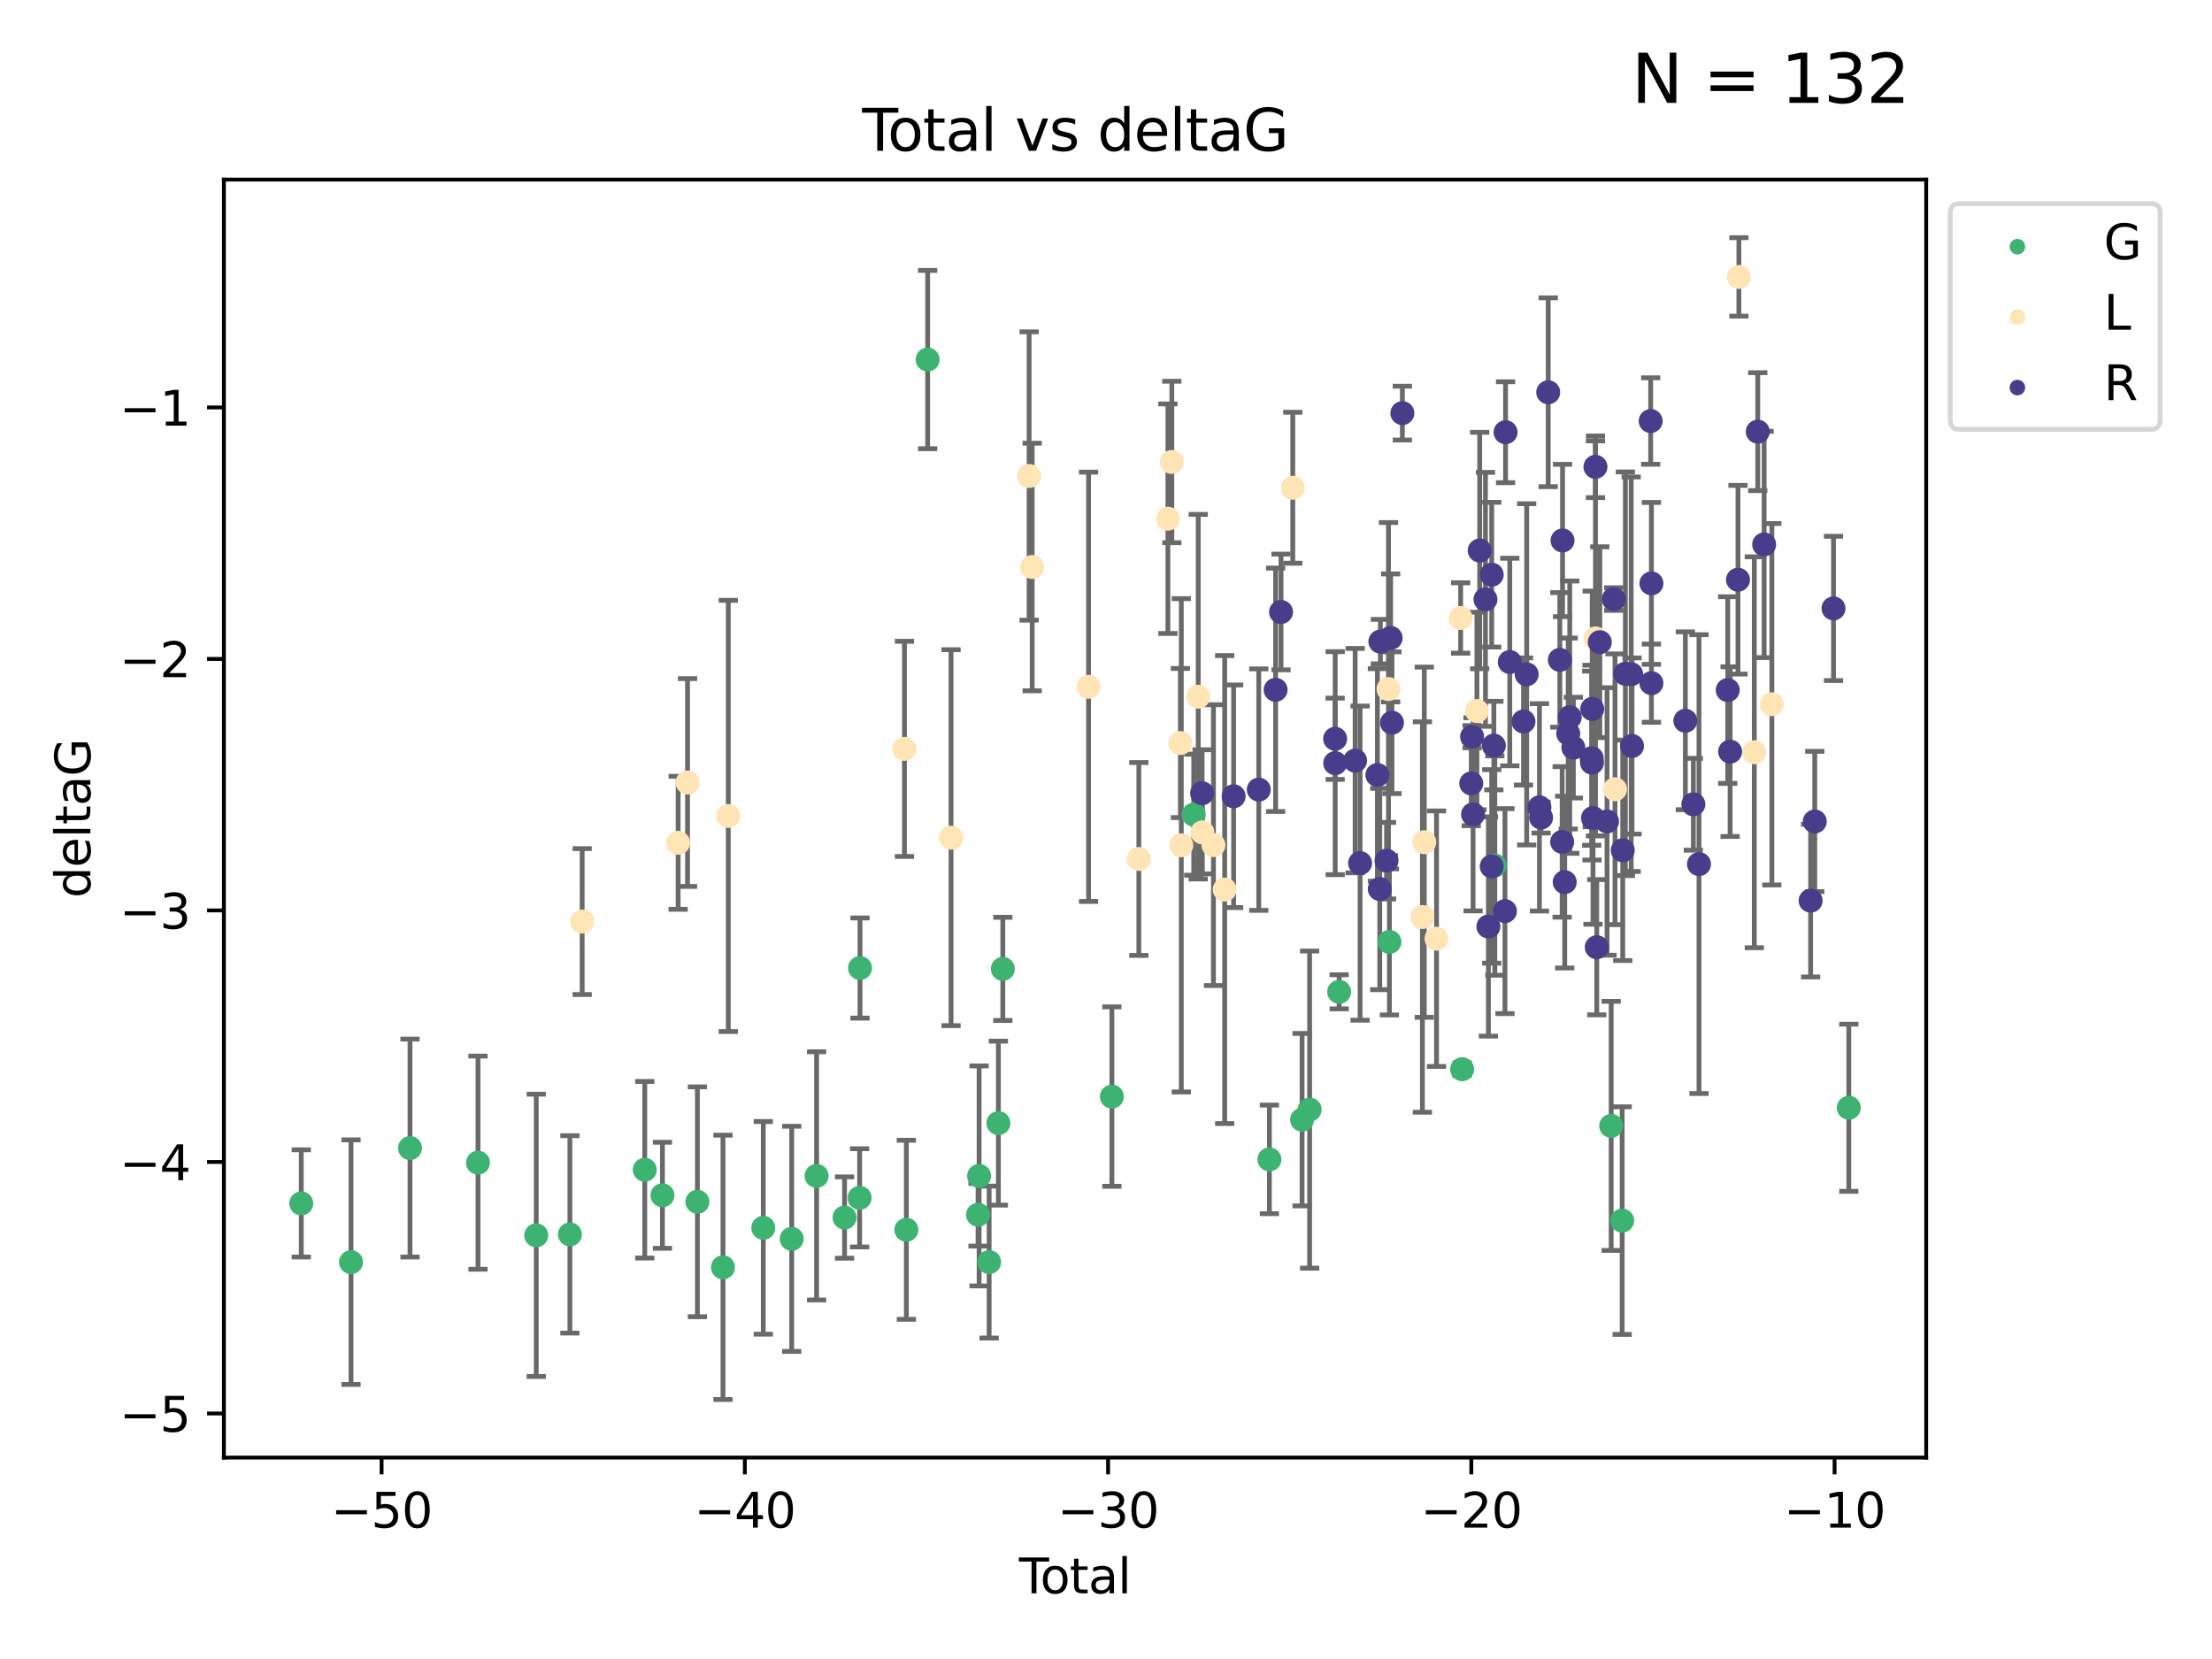 <?xml version="1.0" encoding="utf-8" standalone="no"?>
<!DOCTYPE svg PUBLIC "-//W3C//DTD SVG 1.1//EN"
  "http://www.w3.org/Graphics/SVG/1.1/DTD/svg11.dtd">
<svg xmlns:xlink="http://www.w3.org/1999/xlink" width="460.8pt" height="345.6pt" viewBox="0 0 460.8 345.6" xmlns="http://www.w3.org/2000/svg" version="1.1">
 <defs>
  <style type="text/css">*{stroke-linejoin: round; stroke-linecap: butt}</style>
 </defs>
 <g id="figure_1">
  <g id="patch_1">
   <path d="M 0 345.6 
L 460.8 345.6 
L 460.8 0 
L 0 0 
z
" style="fill: #ffffff"/>
  </g>
  <g id="axes_1">
   <g id="patch_2">
    <path d="M 46.64 303.64 
L 401.26 303.64 
L 401.26 37.411 
L 46.64 37.411 
z
" style="fill: #ffffff"/>
   </g>
   <g id="PathCollection_1">
    <defs>
     <path id="m4e3998e4de" d="M 0 1.118 
C 0.297 1.118 0.581 1 0.791 0.791 
C 1 0.581 1.118 0.297 1.118 0 
C 1.118 -0.297 1 -0.581 0.791 -0.791 
C 0.581 -1 0.297 -1.118 0 -1.118 
C -0.297 -1.118 -0.581 -1 -0.791 -0.791 
C -1 -0.581 -1.118 -0.297 -1.118 0 
C -1.118 0.297 -1 0.581 -0.791 0.791 
C -0.581 1 -0.297 1.118 0 1.118 
z
" style="stroke: #3cb371"/>
    </defs>
    <g clip-path="url(#p30da12acef)">
     <use xlink:href="#m4e3998e4de" x="62.759" y="250.694" style="fill: #3cb371; stroke: #3cb371"/>
     <use xlink:href="#m4e3998e4de" x="73.125" y="262.93" style="fill: #3cb371; stroke: #3cb371"/>
     <use xlink:href="#m4e3998e4de" x="85.413" y="239.16" style="fill: #3cb371; stroke: #3cb371"/>
     <use xlink:href="#m4e3998e4de" x="99.576" y="242.204" style="fill: #3cb371; stroke: #3cb371"/>
     <use xlink:href="#m4e3998e4de" x="111.708" y="257.34" style="fill: #3cb371; stroke: #3cb371"/>
     <use xlink:href="#m4e3998e4de" x="118.72" y="257.145" style="fill: #3cb371; stroke: #3cb371"/>
     <use xlink:href="#m4e3998e4de" x="134.317" y="243.683" style="fill: #3cb371; stroke: #3cb371"/>
     <use xlink:href="#m4e3998e4de" x="137.999" y="248.997" style="fill: #3cb371; stroke: #3cb371"/>
     <use xlink:href="#m4e3998e4de" x="145.282" y="250.352" style="fill: #3cb371; stroke: #3cb371"/>
     <use xlink:href="#m4e3998e4de" x="150.61" y="264.006" style="fill: #3cb371; stroke: #3cb371"/>
     <use xlink:href="#m4e3998e4de" x="159.006" y="255.783" style="fill: #3cb371; stroke: #3cb371"/>
     <use xlink:href="#m4e3998e4de" x="164.928" y="258.074" style="fill: #3cb371; stroke: #3cb371"/>
     <use xlink:href="#m4e3998e4de" x="170.114" y="244.958" style="fill: #3cb371; stroke: #3cb371"/>
     <use xlink:href="#m4e3998e4de" x="175.937" y="253.637" style="fill: #3cb371; stroke: #3cb371"/>
     <use xlink:href="#m4e3998e4de" x="179.073" y="249.531" style="fill: #3cb371; stroke: #3cb371"/>
     <use xlink:href="#m4e3998e4de" x="179.156" y="201.658" style="fill: #3cb371; stroke: #3cb371"/>
     <use xlink:href="#m4e3998e4de" x="188.812" y="256.189" style="fill: #3cb371; stroke: #3cb371"/>
     <use xlink:href="#m4e3998e4de" x="193.246" y="74.901" style="fill: #3cb371; stroke: #3cb371"/>
     <use xlink:href="#m4e3998e4de" x="203.749" y="253.055" style="fill: #3cb371; stroke: #3cb371"/>
     <use xlink:href="#m4e3998e4de" x="203.967" y="244.969" style="fill: #3cb371; stroke: #3cb371"/>
     <use xlink:href="#m4e3998e4de" x="206.054" y="262.915" style="fill: #3cb371; stroke: #3cb371"/>
     <use xlink:href="#m4e3998e4de" x="207.979" y="233.968" style="fill: #3cb371; stroke: #3cb371"/>
     <use xlink:href="#m4e3998e4de" x="208.906" y="201.836" style="fill: #3cb371; stroke: #3cb371"/>
     <use xlink:href="#m4e3998e4de" x="231.625" y="228.439" style="fill: #3cb371; stroke: #3cb371"/>
     <use xlink:href="#m4e3998e4de" x="248.675" y="169.713" style="fill: #3cb371; stroke: #3cb371"/>
     <use xlink:href="#m4e3998e4de" x="264.44" y="241.52" style="fill: #3cb371; stroke: #3cb371"/>
     <use xlink:href="#m4e3998e4de" x="271.25" y="233.249" style="fill: #3cb371; stroke: #3cb371"/>
     <use xlink:href="#m4e3998e4de" x="272.821" y="231.145" style="fill: #3cb371; stroke: #3cb371"/>
     <use xlink:href="#m4e3998e4de" x="278.967" y="206.613" style="fill: #3cb371; stroke: #3cb371"/>
     <use xlink:href="#m4e3998e4de" x="289.439" y="196.216" style="fill: #3cb371; stroke: #3cb371"/>
     <use xlink:href="#m4e3998e4de" x="304.587" y="222.733" style="fill: #3cb371; stroke: #3cb371"/>
     <use xlink:href="#m4e3998e4de" x="311.4" y="180.303" style="fill: #3cb371; stroke: #3cb371"/>
     <use xlink:href="#m4e3998e4de" x="335.637" y="234.537" style="fill: #3cb371; stroke: #3cb371"/>
     <use xlink:href="#m4e3998e4de" x="337.928" y="254.278" style="fill: #3cb371; stroke: #3cb371"/>
     <use xlink:href="#m4e3998e4de" x="385.141" y="230.765" style="fill: #3cb371; stroke: #3cb371"/>
    </g>
   </g>
   <g id="PathCollection_2">
    <defs>
     <path id="m1ec1104218" d="M 0 1.118 
C 0.297 1.118 0.581 1 0.791 0.791 
C 1 0.581 1.118 0.297 1.118 0 
C 1.118 -0.297 1 -0.581 0.791 -0.791 
C 0.581 -1 0.297 -1.118 0 -1.118 
C -0.297 -1.118 -0.581 -1 -0.791 -0.791 
C -1 -0.581 -1.118 -0.297 -1.118 0 
C -1.118 0.297 -1 0.581 -0.791 0.791 
C -0.581 1 -0.297 1.118 0 1.118 
z
" style="stroke: #ffe4b5"/>
    </defs>
    <g clip-path="url(#p30da12acef)">
     <use xlink:href="#m1ec1104218" x="121.277" y="191.979" style="fill: #ffe4b5; stroke: #ffe4b5"/>
     <use xlink:href="#m1ec1104218" x="141.269" y="175.57" style="fill: #ffe4b5; stroke: #ffe4b5"/>
     <use xlink:href="#m1ec1104218" x="143.226" y="163.011" style="fill: #ffe4b5; stroke: #ffe4b5"/>
     <use xlink:href="#m1ec1104218" x="151.712" y="169.975" style="fill: #ffe4b5; stroke: #ffe4b5"/>
     <use xlink:href="#m1ec1104218" x="188.415" y="156.006" style="fill: #ffe4b5; stroke: #ffe4b5"/>
     <use xlink:href="#m1ec1104218" x="198.122" y="174.503" style="fill: #ffe4b5; stroke: #ffe4b5"/>
     <use xlink:href="#m1ec1104218" x="214.384" y="99.16" style="fill: #ffe4b5; stroke: #ffe4b5"/>
     <use xlink:href="#m1ec1104218" x="215.025" y="118.114" style="fill: #ffe4b5; stroke: #ffe4b5"/>
     <use xlink:href="#m1ec1104218" x="226.768" y="143.071" style="fill: #ffe4b5; stroke: #ffe4b5"/>
     <use xlink:href="#m1ec1104218" x="237.243" y="178.938" style="fill: #ffe4b5; stroke: #ffe4b5"/>
     <use xlink:href="#m1ec1104218" x="243.296" y="108.053" style="fill: #ffe4b5; stroke: #ffe4b5"/>
     <use xlink:href="#m1ec1104218" x="244.114" y="96.238" style="fill: #ffe4b5; stroke: #ffe4b5"/>
     <use xlink:href="#m1ec1104218" x="245.895" y="154.788" style="fill: #ffe4b5; stroke: #ffe4b5"/>
     <use xlink:href="#m1ec1104218" x="246.086" y="176.094" style="fill: #ffe4b5; stroke: #ffe4b5"/>
     <use xlink:href="#m1ec1104218" x="249.613" y="145.132" style="fill: #ffe4b5; stroke: #ffe4b5"/>
     <use xlink:href="#m1ec1104218" x="250.471" y="173.396" style="fill: #ffe4b5; stroke: #ffe4b5"/>
     <use xlink:href="#m1ec1104218" x="252.785" y="176.053" style="fill: #ffe4b5; stroke: #ffe4b5"/>
     <use xlink:href="#m1ec1104218" x="255.124" y="185.314" style="fill: #ffe4b5; stroke: #ffe4b5"/>
     <use xlink:href="#m1ec1104218" x="269.311" y="101.604" style="fill: #ffe4b5; stroke: #ffe4b5"/>
     <use xlink:href="#m1ec1104218" x="289.243" y="143.539" style="fill: #ffe4b5; stroke: #ffe4b5"/>
     <use xlink:href="#m1ec1104218" x="296.314" y="191.027" style="fill: #ffe4b5; stroke: #ffe4b5"/>
     <use xlink:href="#m1ec1104218" x="296.704" y="175.447" style="fill: #ffe4b5; stroke: #ffe4b5"/>
     <use xlink:href="#m1ec1104218" x="299.253" y="195.543" style="fill: #ffe4b5; stroke: #ffe4b5"/>
     <use xlink:href="#m1ec1104218" x="304.28" y="128.736" style="fill: #ffe4b5; stroke: #ffe4b5"/>
     <use xlink:href="#m1ec1104218" x="307.668" y="148.115" style="fill: #ffe4b5; stroke: #ffe4b5"/>
     <use xlink:href="#m1ec1104218" x="332.369" y="132.989" style="fill: #ffe4b5; stroke: #ffe4b5"/>
     <use xlink:href="#m1ec1104218" x="336.434" y="164.417" style="fill: #ffe4b5; stroke: #ffe4b5"/>
     <use xlink:href="#m1ec1104218" x="362.242" y="57.685" style="fill: #ffe4b5; stroke: #ffe4b5"/>
     <use xlink:href="#m1ec1104218" x="365.454" y="156.709" style="fill: #ffe4b5; stroke: #ffe4b5"/>
     <use xlink:href="#m1ec1104218" x="369.109" y="146.704" style="fill: #ffe4b5; stroke: #ffe4b5"/>
    </g>
   </g>
   <g id="PathCollection_3">
    <defs>
     <path id="md3a7848c01" d="M 0 1.118 
C 0.297 1.118 0.581 1 0.791 0.791 
C 1 0.581 1.118 0.297 1.118 0 
C 1.118 -0.297 1 -0.581 0.791 -0.791 
C 0.581 -1 0.297 -1.118 0 -1.118 
C -0.297 -1.118 -0.581 -1 -0.791 -0.791 
C -1 -0.581 -1.118 -0.297 -1.118 0 
C -1.118 0.297 -1 0.581 -0.791 0.791 
C -0.581 1 -0.297 1.118 0 1.118 
z
" style="stroke: #483d8b"/>
    </defs>
    <g clip-path="url(#p30da12acef)">
     <use xlink:href="#md3a7848c01" x="250.424" y="165.248" style="fill: #483d8b; stroke: #483d8b"/>
     <use xlink:href="#md3a7848c01" x="256.987" y="165.878" style="fill: #483d8b; stroke: #483d8b"/>
     <use xlink:href="#md3a7848c01" x="262.226" y="164.491" style="fill: #483d8b; stroke: #483d8b"/>
     <use xlink:href="#md3a7848c01" x="265.733" y="143.699" style="fill: #483d8b; stroke: #483d8b"/>
     <use xlink:href="#md3a7848c01" x="266.862" y="127.483" style="fill: #483d8b; stroke: #483d8b"/>
     <use xlink:href="#md3a7848c01" x="278.134" y="153.901" style="fill: #483d8b; stroke: #483d8b"/>
     <use xlink:href="#md3a7848c01" x="278.146" y="158.979" style="fill: #483d8b; stroke: #483d8b"/>
     <use xlink:href="#md3a7848c01" x="282.299" y="158.456" style="fill: #483d8b; stroke: #483d8b"/>
     <use xlink:href="#md3a7848c01" x="283.333" y="179.802" style="fill: #483d8b; stroke: #483d8b"/>
     <use xlink:href="#md3a7848c01" x="286.938" y="161.438" style="fill: #483d8b; stroke: #483d8b"/>
     <use xlink:href="#md3a7848c01" x="287.432" y="185.193" style="fill: #483d8b; stroke: #483d8b"/>
     <use xlink:href="#md3a7848c01" x="287.556" y="133.656" style="fill: #483d8b; stroke: #483d8b"/>
     <use xlink:href="#md3a7848c01" x="288.839" y="179.298" style="fill: #483d8b; stroke: #483d8b"/>
     <use xlink:href="#md3a7848c01" x="289.694" y="132.892" style="fill: #483d8b; stroke: #483d8b"/>
     <use xlink:href="#md3a7848c01" x="289.971" y="150.556" style="fill: #483d8b; stroke: #483d8b"/>
     <use xlink:href="#md3a7848c01" x="292.138" y="86.058" style="fill: #483d8b; stroke: #483d8b"/>
     <use xlink:href="#md3a7848c01" x="306.488" y="163.201" style="fill: #483d8b; stroke: #483d8b"/>
     <use xlink:href="#md3a7848c01" x="306.668" y="153.462" style="fill: #483d8b; stroke: #483d8b"/>
     <use xlink:href="#md3a7848c01" x="306.868" y="169.638" style="fill: #483d8b; stroke: #483d8b"/>
     <use xlink:href="#md3a7848c01" x="308.246" y="114.683" style="fill: #483d8b; stroke: #483d8b"/>
     <use xlink:href="#md3a7848c01" x="309.448" y="124.86" style="fill: #483d8b; stroke: #483d8b"/>
     <use xlink:href="#md3a7848c01" x="310.063" y="193.012" style="fill: #483d8b; stroke: #483d8b"/>
     <use xlink:href="#md3a7848c01" x="310.753" y="119.716" style="fill: #483d8b; stroke: #483d8b"/>
     <use xlink:href="#md3a7848c01" x="310.756" y="180.487" style="fill: #483d8b; stroke: #483d8b"/>
     <use xlink:href="#md3a7848c01" x="311.197" y="155.32" style="fill: #483d8b; stroke: #483d8b"/>
     <use xlink:href="#md3a7848c01" x="313.509" y="189.801" style="fill: #483d8b; stroke: #483d8b"/>
     <use xlink:href="#md3a7848c01" x="313.635" y="90.044" style="fill: #483d8b; stroke: #483d8b"/>
     <use xlink:href="#md3a7848c01" x="314.516" y="137.913" style="fill: #483d8b; stroke: #483d8b"/>
     <use xlink:href="#md3a7848c01" x="317.37" y="150.298" style="fill: #483d8b; stroke: #483d8b"/>
     <use xlink:href="#md3a7848c01" x="318.036" y="140.474" style="fill: #483d8b; stroke: #483d8b"/>
     <use xlink:href="#md3a7848c01" x="320.693" y="168.183" style="fill: #483d8b; stroke: #483d8b"/>
     <use xlink:href="#md3a7848c01" x="321.036" y="170.314" style="fill: #483d8b; stroke: #483d8b"/>
     <use xlink:href="#md3a7848c01" x="322.522" y="81.716" style="fill: #483d8b; stroke: #483d8b"/>
     <use xlink:href="#md3a7848c01" x="324.942" y="137.465" style="fill: #483d8b; stroke: #483d8b"/>
     <use xlink:href="#md3a7848c01" x="325.428" y="175.381" style="fill: #483d8b; stroke: #483d8b"/>
     <use xlink:href="#md3a7848c01" x="325.507" y="112.59" style="fill: #483d8b; stroke: #483d8b"/>
     <use xlink:href="#md3a7848c01" x="325.959" y="183.764" style="fill: #483d8b; stroke: #483d8b"/>
     <use xlink:href="#md3a7848c01" x="326.686" y="152.804" style="fill: #483d8b; stroke: #483d8b"/>
     <use xlink:href="#md3a7848c01" x="327.009" y="149.399" style="fill: #483d8b; stroke: #483d8b"/>
     <use xlink:href="#md3a7848c01" x="327.762" y="155.744" style="fill: #483d8b; stroke: #483d8b"/>
     <use xlink:href="#md3a7848c01" x="331.58" y="157.946" style="fill: #483d8b; stroke: #483d8b"/>
     <use xlink:href="#md3a7848c01" x="331.642" y="158.866" style="fill: #483d8b; stroke: #483d8b"/>
     <use xlink:href="#md3a7848c01" x="331.688" y="147.683" style="fill: #483d8b; stroke: #483d8b"/>
     <use xlink:href="#md3a7848c01" x="331.854" y="170.406" style="fill: #483d8b; stroke: #483d8b"/>
     <use xlink:href="#md3a7848c01" x="332.361" y="97.249" style="fill: #483d8b; stroke: #483d8b"/>
     <use xlink:href="#md3a7848c01" x="332.636" y="197.323" style="fill: #483d8b; stroke: #483d8b"/>
     <use xlink:href="#md3a7848c01" x="333.27" y="133.784" style="fill: #483d8b; stroke: #483d8b"/>
     <use xlink:href="#md3a7848c01" x="334.776" y="171.123" style="fill: #483d8b; stroke: #483d8b"/>
     <use xlink:href="#md3a7848c01" x="336.17" y="124.794" style="fill: #483d8b; stroke: #483d8b"/>
     <use xlink:href="#md3a7848c01" x="338.046" y="177.128" style="fill: #483d8b; stroke: #483d8b"/>
     <use xlink:href="#md3a7848c01" x="338.595" y="140.352" style="fill: #483d8b; stroke: #483d8b"/>
     <use xlink:href="#md3a7848c01" x="339.805" y="140.453" style="fill: #483d8b; stroke: #483d8b"/>
     <use xlink:href="#md3a7848c01" x="339.982" y="155.401" style="fill: #483d8b; stroke: #483d8b"/>
     <use xlink:href="#md3a7848c01" x="343.867" y="87.707" style="fill: #483d8b; stroke: #483d8b"/>
     <use xlink:href="#md3a7848c01" x="344.02" y="142.319" style="fill: #483d8b; stroke: #483d8b"/>
     <use xlink:href="#md3a7848c01" x="344.021" y="121.532" style="fill: #483d8b; stroke: #483d8b"/>
     <use xlink:href="#md3a7848c01" x="351.091" y="150.149" style="fill: #483d8b; stroke: #483d8b"/>
     <use xlink:href="#md3a7848c01" x="352.758" y="167.541" style="fill: #483d8b; stroke: #483d8b"/>
     <use xlink:href="#md3a7848c01" x="353.932" y="180.009" style="fill: #483d8b; stroke: #483d8b"/>
     <use xlink:href="#md3a7848c01" x="359.918" y="143.755" style="fill: #483d8b; stroke: #483d8b"/>
     <use xlink:href="#md3a7848c01" x="360.414" y="156.577" style="fill: #483d8b; stroke: #483d8b"/>
     <use xlink:href="#md3a7848c01" x="362.056" y="120.769" style="fill: #483d8b; stroke: #483d8b"/>
     <use xlink:href="#md3a7848c01" x="366.175" y="89.923" style="fill: #483d8b; stroke: #483d8b"/>
     <use xlink:href="#md3a7848c01" x="367.502" y="113.422" style="fill: #483d8b; stroke: #483d8b"/>
     <use xlink:href="#md3a7848c01" x="377.184" y="187.62" style="fill: #483d8b; stroke: #483d8b"/>
     <use xlink:href="#md3a7848c01" x="378.047" y="171.128" style="fill: #483d8b; stroke: #483d8b"/>
     <use xlink:href="#md3a7848c01" x="381.951" y="126.741" style="fill: #483d8b; stroke: #483d8b"/>
    </g>
   </g>
   <g id="matplotlib.axis_1">
    <g id="xtick_1">
     <g id="line2d_1">
      <defs>
       <path id="me42a4b5611" d="M 0 0 
L 0 3.5 
" style="stroke: #000000; stroke-width: 0.8"/>
      </defs>
      <g>
       <use xlink:href="#me42a4b5611" x="79.494" y="303.64" style="stroke: #000000; stroke-width: 0.8"/>
      </g>
     </g>
     <g id="text_1">
      <!-- −50 -->
      <g transform="translate(68.941 318.238)scale(0.1 -0.1)">
       <defs>
        <path id="DejaVuSans-2212" d="M 678 2272 
L 4684 2272 
L 4684 1741 
L 678 1741 
L 678 2272 
z
" transform="scale(0.016)"/>
        <path id="DejaVuSans-35" d="M 691 4666 
L 3169 4666 
L 3169 4134 
L 1269 4134 
L 1269 2991 
Q 1406 3038 1543 3061 
Q 1681 3084 1819 3084 
Q 2600 3084 3056 2656 
Q 3513 2228 3513 1497 
Q 3513 744 3044 326 
Q 2575 -91 1722 -91 
Q 1428 -91 1123 -41 
Q 819 9 494 109 
L 494 744 
Q 775 591 1075 516 
Q 1375 441 1709 441 
Q 2250 441 2565 725 
Q 2881 1009 2881 1497 
Q 2881 1984 2565 2268 
Q 2250 2553 1709 2553 
Q 1456 2553 1204 2497 
Q 953 2441 691 2322 
L 691 4666 
z
" transform="scale(0.016)"/>
        <path id="DejaVuSans-30" d="M 2034 4250 
Q 1547 4250 1301 3770 
Q 1056 3291 1056 2328 
Q 1056 1369 1301 889 
Q 1547 409 2034 409 
Q 2525 409 2770 889 
Q 3016 1369 3016 2328 
Q 3016 3291 2770 3770 
Q 2525 4250 2034 4250 
z
M 2034 4750 
Q 2819 4750 3233 4129 
Q 3647 3509 3647 2328 
Q 3647 1150 3233 529 
Q 2819 -91 2034 -91 
Q 1250 -91 836 529 
Q 422 1150 422 2328 
Q 422 3509 836 4129 
Q 1250 4750 2034 4750 
z
" transform="scale(0.016)"/>
       </defs>
       <use xlink:href="#DejaVuSans-2212"/>
       <use xlink:href="#DejaVuSans-35" x="83.789"/>
       <use xlink:href="#DejaVuSans-30" x="147.412"/>
      </g>
     </g>
    </g>
    <g id="xtick_2">
     <g id="line2d_2">
      <g>
       <use xlink:href="#me42a4b5611" x="155.164" y="303.64" style="stroke: #000000; stroke-width: 0.8"/>
      </g>
     </g>
     <g id="text_2">
      <!-- −40 -->
      <g transform="translate(144.612 318.238)scale(0.1 -0.1)">
       <defs>
        <path id="DejaVuSans-34" d="M 2419 4116 
L 825 1625 
L 2419 1625 
L 2419 4116 
z
M 2253 4666 
L 3047 4666 
L 3047 1625 
L 3713 1625 
L 3713 1100 
L 3047 1100 
L 3047 0 
L 2419 0 
L 2419 1100 
L 313 1100 
L 313 1709 
L 2253 4666 
z
" transform="scale(0.016)"/>
       </defs>
       <use xlink:href="#DejaVuSans-2212"/>
       <use xlink:href="#DejaVuSans-34" x="83.789"/>
       <use xlink:href="#DejaVuSans-30" x="147.412"/>
      </g>
     </g>
    </g>
    <g id="xtick_3">
     <g id="line2d_3">
      <g>
       <use xlink:href="#me42a4b5611" x="230.834" y="303.64" style="stroke: #000000; stroke-width: 0.8"/>
      </g>
     </g>
     <g id="text_3">
      <!-- −30 -->
      <g transform="translate(220.282 318.238)scale(0.1 -0.1)">
       <defs>
        <path id="DejaVuSans-33" d="M 2597 2516 
Q 3050 2419 3304 2112 
Q 3559 1806 3559 1356 
Q 3559 666 3084 287 
Q 2609 -91 1734 -91 
Q 1441 -91 1130 -33 
Q 819 25 488 141 
L 488 750 
Q 750 597 1062 519 
Q 1375 441 1716 441 
Q 2309 441 2620 675 
Q 2931 909 2931 1356 
Q 2931 1769 2642 2001 
Q 2353 2234 1838 2234 
L 1294 2234 
L 1294 2753 
L 1863 2753 
Q 2328 2753 2575 2939 
Q 2822 3125 2822 3475 
Q 2822 3834 2567 4026 
Q 2313 4219 1838 4219 
Q 1578 4219 1281 4162 
Q 984 4106 628 3988 
L 628 4550 
Q 988 4650 1302 4700 
Q 1616 4750 1894 4750 
Q 2613 4750 3031 4423 
Q 3450 4097 3450 3541 
Q 3450 3153 3228 2886 
Q 3006 2619 2597 2516 
z
" transform="scale(0.016)"/>
       </defs>
       <use xlink:href="#DejaVuSans-2212"/>
       <use xlink:href="#DejaVuSans-33" x="83.789"/>
       <use xlink:href="#DejaVuSans-30" x="147.412"/>
      </g>
     </g>
    </g>
    <g id="xtick_4">
     <g id="line2d_4">
      <g>
       <use xlink:href="#me42a4b5611" x="306.504" y="303.64" style="stroke: #000000; stroke-width: 0.8"/>
      </g>
     </g>
     <g id="text_4">
      <!-- −20 -->
      <g transform="translate(295.952 318.238)scale(0.1 -0.1)">
       <defs>
        <path id="DejaVuSans-32" d="M 1228 531 
L 3431 531 
L 3431 0 
L 469 0 
L 469 531 
Q 828 903 1448 1529 
Q 2069 2156 2228 2338 
Q 2531 2678 2651 2914 
Q 2772 3150 2772 3378 
Q 2772 3750 2511 3984 
Q 2250 4219 1831 4219 
Q 1534 4219 1204 4116 
Q 875 4013 500 3803 
L 500 4441 
Q 881 4594 1212 4672 
Q 1544 4750 1819 4750 
Q 2544 4750 2975 4387 
Q 3406 4025 3406 3419 
Q 3406 3131 3298 2873 
Q 3191 2616 2906 2266 
Q 2828 2175 2409 1742 
Q 1991 1309 1228 531 
z
" transform="scale(0.016)"/>
       </defs>
       <use xlink:href="#DejaVuSans-2212"/>
       <use xlink:href="#DejaVuSans-32" x="83.789"/>
       <use xlink:href="#DejaVuSans-30" x="147.412"/>
      </g>
     </g>
    </g>
    <g id="xtick_5">
     <g id="line2d_5">
      <g>
       <use xlink:href="#me42a4b5611" x="382.175" y="303.64" style="stroke: #000000; stroke-width: 0.8"/>
      </g>
     </g>
     <g id="text_5">
      <!-- −10 -->
      <g transform="translate(371.622 318.238)scale(0.1 -0.1)">
       <defs>
        <path id="DejaVuSans-31" d="M 794 531 
L 1825 531 
L 1825 4091 
L 703 3866 
L 703 4441 
L 1819 4666 
L 2450 4666 
L 2450 531 
L 3481 531 
L 3481 0 
L 794 0 
L 794 531 
z
" transform="scale(0.016)"/>
       </defs>
       <use xlink:href="#DejaVuSans-2212"/>
       <use xlink:href="#DejaVuSans-31" x="83.789"/>
       <use xlink:href="#DejaVuSans-30" x="147.412"/>
      </g>
     </g>
    </g>
    <g id="text_6">
     <!-- Total -->
     <g transform="translate(212.273 331.917)scale(0.1 -0.1)">
      <defs>
       <path id="DejaVuSans-54" d="M -19 4666 
L 3928 4666 
L 3928 4134 
L 2272 4134 
L 2272 0 
L 1638 0 
L 1638 4134 
L -19 4134 
L -19 4666 
z
" transform="scale(0.016)"/>
       <path id="DejaVuSans-6f" d="M 1959 3097 
Q 1497 3097 1228 2736 
Q 959 2375 959 1747 
Q 959 1119 1226 758 
Q 1494 397 1959 397 
Q 2419 397 2687 759 
Q 2956 1122 2956 1747 
Q 2956 2369 2687 2733 
Q 2419 3097 1959 3097 
z
M 1959 3584 
Q 2709 3584 3137 3096 
Q 3566 2609 3566 1747 
Q 3566 888 3137 398 
Q 2709 -91 1959 -91 
Q 1206 -91 779 398 
Q 353 888 353 1747 
Q 353 2609 779 3096 
Q 1206 3584 1959 3584 
z
" transform="scale(0.016)"/>
       <path id="DejaVuSans-74" d="M 1172 4494 
L 1172 3500 
L 2356 3500 
L 2356 3053 
L 1172 3053 
L 1172 1153 
Q 1172 725 1289 603 
Q 1406 481 1766 481 
L 2356 481 
L 2356 0 
L 1766 0 
Q 1100 0 847 248 
Q 594 497 594 1153 
L 594 3053 
L 172 3053 
L 172 3500 
L 594 3500 
L 594 4494 
L 1172 4494 
z
" transform="scale(0.016)"/>
       <path id="DejaVuSans-61" d="M 2194 1759 
Q 1497 1759 1228 1600 
Q 959 1441 959 1056 
Q 959 750 1161 570 
Q 1363 391 1709 391 
Q 2188 391 2477 730 
Q 2766 1069 2766 1631 
L 2766 1759 
L 2194 1759 
z
M 3341 1997 
L 3341 0 
L 2766 0 
L 2766 531 
Q 2569 213 2275 61 
Q 1981 -91 1556 -91 
Q 1019 -91 701 211 
Q 384 513 384 1019 
Q 384 1609 779 1909 
Q 1175 2209 1959 2209 
L 2766 2209 
L 2766 2266 
Q 2766 2663 2505 2880 
Q 2244 3097 1772 3097 
Q 1472 3097 1187 3025 
Q 903 2953 641 2809 
L 641 3341 
Q 956 3463 1253 3523 
Q 1550 3584 1831 3584 
Q 2591 3584 2966 3190 
Q 3341 2797 3341 1997 
z
" transform="scale(0.016)"/>
       <path id="DejaVuSans-6c" d="M 603 4863 
L 1178 4863 
L 1178 0 
L 603 0 
L 603 4863 
z
" transform="scale(0.016)"/>
      </defs>
      <use xlink:href="#DejaVuSans-54"/>
      <use xlink:href="#DejaVuSans-6f" x="44.084"/>
      <use xlink:href="#DejaVuSans-74" x="105.266"/>
      <use xlink:href="#DejaVuSans-61" x="144.475"/>
      <use xlink:href="#DejaVuSans-6c" x="205.754"/>
     </g>
    </g>
   </g>
   <g id="matplotlib.axis_2">
    <g id="ytick_1">
     <g id="line2d_6">
      <defs>
       <path id="mc6766d55c1" d="M 0 0 
L -3.5 0 
" style="stroke: #000000; stroke-width: 0.8"/>
      </defs>
      <g>
       <use xlink:href="#mc6766d55c1" x="46.64" y="294.452" style="stroke: #000000; stroke-width: 0.8"/>
      </g>
     </g>
     <g id="text_7">
      <!-- −5 -->
      <g transform="translate(24.898 298.251)scale(0.1 -0.1)">
       <use xlink:href="#DejaVuSans-2212"/>
       <use xlink:href="#DejaVuSans-35" x="83.789"/>
      </g>
     </g>
    </g>
    <g id="ytick_2">
     <g id="line2d_7">
      <g>
       <use xlink:href="#mc6766d55c1" x="46.64" y="242.057" style="stroke: #000000; stroke-width: 0.8"/>
      </g>
     </g>
     <g id="text_8">
      <!-- −4 -->
      <g transform="translate(24.898 245.857)scale(0.1 -0.1)">
       <use xlink:href="#DejaVuSans-2212"/>
       <use xlink:href="#DejaVuSans-34" x="83.789"/>
      </g>
     </g>
    </g>
    <g id="ytick_3">
     <g id="line2d_8">
      <g>
       <use xlink:href="#mc6766d55c1" x="46.64" y="189.663" style="stroke: #000000; stroke-width: 0.8"/>
      </g>
     </g>
     <g id="text_9">
      <!-- −3 -->
      <g transform="translate(24.898 193.462)scale(0.1 -0.1)">
       <use xlink:href="#DejaVuSans-2212"/>
       <use xlink:href="#DejaVuSans-33" x="83.789"/>
      </g>
     </g>
    </g>
    <g id="ytick_4">
     <g id="line2d_9">
      <g>
       <use xlink:href="#mc6766d55c1" x="46.64" y="137.269" style="stroke: #000000; stroke-width: 0.8"/>
      </g>
     </g>
     <g id="text_10">
      <!-- −2 -->
      <g transform="translate(24.898 141.068)scale(0.1 -0.1)">
       <use xlink:href="#DejaVuSans-2212"/>
       <use xlink:href="#DejaVuSans-32" x="83.789"/>
      </g>
     </g>
    </g>
    <g id="ytick_5">
     <g id="line2d_10">
      <g>
       <use xlink:href="#mc6766d55c1" x="46.64" y="84.875" style="stroke: #000000; stroke-width: 0.8"/>
      </g>
     </g>
     <g id="text_11">
      <!-- −1 -->
      <g transform="translate(24.898 88.674)scale(0.1 -0.1)">
       <use xlink:href="#DejaVuSans-2212"/>
       <use xlink:href="#DejaVuSans-31" x="83.789"/>
      </g>
     </g>
    </g>
    <g id="text_12">
     <!-- deltaG -->
     <g transform="translate(18.818 187.064)rotate(-90)scale(0.1 -0.1)">
      <defs>
       <path id="DejaVuSans-64" d="M 2906 2969 
L 2906 4863 
L 3481 4863 
L 3481 0 
L 2906 0 
L 2906 525 
Q 2725 213 2448 61 
Q 2172 -91 1784 -91 
Q 1150 -91 751 415 
Q 353 922 353 1747 
Q 353 2572 751 3078 
Q 1150 3584 1784 3584 
Q 2172 3584 2448 3432 
Q 2725 3281 2906 2969 
z
M 947 1747 
Q 947 1113 1208 752 
Q 1469 391 1925 391 
Q 2381 391 2643 752 
Q 2906 1113 2906 1747 
Q 2906 2381 2643 2742 
Q 2381 3103 1925 3103 
Q 1469 3103 1208 2742 
Q 947 2381 947 1747 
z
" transform="scale(0.016)"/>
       <path id="DejaVuSans-65" d="M 3597 1894 
L 3597 1613 
L 953 1613 
Q 991 1019 1311 708 
Q 1631 397 2203 397 
Q 2534 397 2845 478 
Q 3156 559 3463 722 
L 3463 178 
Q 3153 47 2828 -22 
Q 2503 -91 2169 -91 
Q 1331 -91 842 396 
Q 353 884 353 1716 
Q 353 2575 817 3079 
Q 1281 3584 2069 3584 
Q 2775 3584 3186 3129 
Q 3597 2675 3597 1894 
z
M 3022 2063 
Q 3016 2534 2758 2815 
Q 2500 3097 2075 3097 
Q 1594 3097 1305 2825 
Q 1016 2553 972 2059 
L 3022 2063 
z
" transform="scale(0.016)"/>
       <path id="DejaVuSans-47" d="M 3809 666 
L 3809 1919 
L 2778 1919 
L 2778 2438 
L 4434 2438 
L 4434 434 
Q 4069 175 3628 42 
Q 3188 -91 2688 -91 
Q 1594 -91 976 548 
Q 359 1188 359 2328 
Q 359 3472 976 4111 
Q 1594 4750 2688 4750 
Q 3144 4750 3555 4637 
Q 3966 4525 4313 4306 
L 4313 3634 
Q 3963 3931 3569 4081 
Q 3175 4231 2741 4231 
Q 1884 4231 1454 3753 
Q 1025 3275 1025 2328 
Q 1025 1384 1454 906 
Q 1884 428 2741 428 
Q 3075 428 3337 486 
Q 3600 544 3809 666 
z
" transform="scale(0.016)"/>
      </defs>
      <use xlink:href="#DejaVuSans-64"/>
      <use xlink:href="#DejaVuSans-65" x="63.477"/>
      <use xlink:href="#DejaVuSans-6c" x="125"/>
      <use xlink:href="#DejaVuSans-74" x="152.783"/>
      <use xlink:href="#DejaVuSans-61" x="191.992"/>
      <use xlink:href="#DejaVuSans-47" x="253.271"/>
     </g>
    </g>
   </g>
   <g id="LineCollection_1">
    <path d="M 62.759 261.865 
L 62.759 239.523 
" clip-path="url(#p30da12acef)" style="fill: none; stroke: #696969"/>
    <path d="M 73.125 288.405 
L 73.125 237.455 
" clip-path="url(#p30da12acef)" style="fill: none; stroke: #696969"/>
    <path d="M 85.413 261.862 
L 85.413 216.458 
" clip-path="url(#p30da12acef)" style="fill: none; stroke: #696969"/>
    <path d="M 99.576 264.405 
L 99.576 220.002 
" clip-path="url(#p30da12acef)" style="fill: none; stroke: #696969"/>
    <path d="M 111.708 286.739 
L 111.708 227.94 
" clip-path="url(#p30da12acef)" style="fill: none; stroke: #696969"/>
    <path d="M 118.72 277.699 
L 118.72 236.59 
" clip-path="url(#p30da12acef)" style="fill: none; stroke: #696969"/>
    <path d="M 134.317 262.075 
L 134.317 225.29 
" clip-path="url(#p30da12acef)" style="fill: none; stroke: #696969"/>
    <path d="M 137.999 260.044 
L 137.999 237.949 
" clip-path="url(#p30da12acef)" style="fill: none; stroke: #696969"/>
    <path d="M 145.282 274.292 
L 145.282 226.412 
" clip-path="url(#p30da12acef)" style="fill: none; stroke: #696969"/>
    <path d="M 150.61 291.539 
L 150.61 236.473 
" clip-path="url(#p30da12acef)" style="fill: none; stroke: #696969"/>
    <path d="M 159.006 277.934 
L 159.006 233.631 
" clip-path="url(#p30da12acef)" style="fill: none; stroke: #696969"/>
    <path d="M 164.928 281.527 
L 164.928 234.621 
" clip-path="url(#p30da12acef)" style="fill: none; stroke: #696969"/>
    <path d="M 170.114 270.812 
L 170.114 219.103 
" clip-path="url(#p30da12acef)" style="fill: none; stroke: #696969"/>
    <path d="M 175.937 262.109 
L 175.937 245.165 
" clip-path="url(#p30da12acef)" style="fill: none; stroke: #696969"/>
    <path d="M 179.073 259.759 
L 179.073 239.303 
" clip-path="url(#p30da12acef)" style="fill: none; stroke: #696969"/>
    <path d="M 179.156 212.091 
L 179.156 191.226 
" clip-path="url(#p30da12acef)" style="fill: none; stroke: #696969"/>
    <path d="M 188.812 274.839 
L 188.812 237.54 
" clip-path="url(#p30da12acef)" style="fill: none; stroke: #696969"/>
    <path d="M 193.246 93.475 
L 193.246 56.326 
" clip-path="url(#p30da12acef)" style="fill: none; stroke: #696969"/>
    <path d="M 203.749 259.579 
L 203.749 246.532 
" clip-path="url(#p30da12acef)" style="fill: none; stroke: #696969"/>
    <path d="M 203.967 267.888 
L 203.967 222.051 
" clip-path="url(#p30da12acef)" style="fill: none; stroke: #696969"/>
    <path d="M 206.054 278.743 
L 206.054 247.087 
" clip-path="url(#p30da12acef)" style="fill: none; stroke: #696969"/>
    <path d="M 207.979 251.046 
L 207.979 216.89 
" clip-path="url(#p30da12acef)" style="fill: none; stroke: #696969"/>
    <path d="M 208.906 212.583 
L 208.906 191.089 
" clip-path="url(#p30da12acef)" style="fill: none; stroke: #696969"/>
    <path d="M 231.625 247.124 
L 231.625 209.753 
" clip-path="url(#p30da12acef)" style="fill: none; stroke: #696969"/>
    <path d="M 248.675 182.324 
L 248.675 157.102 
" clip-path="url(#p30da12acef)" style="fill: none; stroke: #696969"/>
    <path d="M 264.44 252.833 
L 264.44 230.207 
" clip-path="url(#p30da12acef)" style="fill: none; stroke: #696969"/>
    <path d="M 271.25 251.211 
L 271.25 215.287 
" clip-path="url(#p30da12acef)" style="fill: none; stroke: #696969"/>
    <path d="M 272.821 264.181 
L 272.821 198.11 
" clip-path="url(#p30da12acef)" style="fill: none; stroke: #696969"/>
    <path d="M 278.967 210.16 
L 278.967 203.065 
" clip-path="url(#p30da12acef)" style="fill: none; stroke: #696969"/>
    <path d="M 289.439 211.432 
L 289.439 181 
" clip-path="url(#p30da12acef)" style="fill: none; stroke: #696969"/>
    <path d="M 304.587 224.041 
L 304.587 221.426 
" clip-path="url(#p30da12acef)" style="fill: none; stroke: #696969"/>
    <path d="M 311.4 203.148 
L 311.4 157.457 
" clip-path="url(#p30da12acef)" style="fill: none; stroke: #696969"/>
    <path d="M 335.637 260.484 
L 335.637 208.591 
" clip-path="url(#p30da12acef)" style="fill: none; stroke: #696969"/>
    <path d="M 337.928 277.988 
L 337.928 230.568 
" clip-path="url(#p30da12acef)" style="fill: none; stroke: #696969"/>
    <path d="M 385.141 248.177 
L 385.141 213.353 
" clip-path="url(#p30da12acef)" style="fill: none; stroke: #696969"/>
   </g>
   <g id="line2d_11">
    <defs>
     <path id="m1d4e330163" d="M 2 0 
L -2 -0 
" style="stroke: #696969"/>
    </defs>
    <g clip-path="url(#p30da12acef)">
     <use xlink:href="#m1d4e330163" x="62.759" y="261.865" style="fill: #696969; stroke: #696969"/>
     <use xlink:href="#m1d4e330163" x="73.125" y="288.405" style="fill: #696969; stroke: #696969"/>
     <use xlink:href="#m1d4e330163" x="85.413" y="261.862" style="fill: #696969; stroke: #696969"/>
     <use xlink:href="#m1d4e330163" x="99.576" y="264.405" style="fill: #696969; stroke: #696969"/>
     <use xlink:href="#m1d4e330163" x="111.708" y="286.739" style="fill: #696969; stroke: #696969"/>
     <use xlink:href="#m1d4e330163" x="118.72" y="277.699" style="fill: #696969; stroke: #696969"/>
     <use xlink:href="#m1d4e330163" x="134.317" y="262.075" style="fill: #696969; stroke: #696969"/>
     <use xlink:href="#m1d4e330163" x="137.999" y="260.044" style="fill: #696969; stroke: #696969"/>
     <use xlink:href="#m1d4e330163" x="145.282" y="274.292" style="fill: #696969; stroke: #696969"/>
     <use xlink:href="#m1d4e330163" x="150.61" y="291.539" style="fill: #696969; stroke: #696969"/>
     <use xlink:href="#m1d4e330163" x="159.006" y="277.934" style="fill: #696969; stroke: #696969"/>
     <use xlink:href="#m1d4e330163" x="164.928" y="281.527" style="fill: #696969; stroke: #696969"/>
     <use xlink:href="#m1d4e330163" x="170.114" y="270.812" style="fill: #696969; stroke: #696969"/>
     <use xlink:href="#m1d4e330163" x="175.937" y="262.109" style="fill: #696969; stroke: #696969"/>
     <use xlink:href="#m1d4e330163" x="179.073" y="259.759" style="fill: #696969; stroke: #696969"/>
     <use xlink:href="#m1d4e330163" x="179.156" y="212.091" style="fill: #696969; stroke: #696969"/>
     <use xlink:href="#m1d4e330163" x="188.812" y="274.839" style="fill: #696969; stroke: #696969"/>
     <use xlink:href="#m1d4e330163" x="193.246" y="93.475" style="fill: #696969; stroke: #696969"/>
     <use xlink:href="#m1d4e330163" x="203.749" y="259.579" style="fill: #696969; stroke: #696969"/>
     <use xlink:href="#m1d4e330163" x="203.967" y="267.888" style="fill: #696969; stroke: #696969"/>
     <use xlink:href="#m1d4e330163" x="206.054" y="278.743" style="fill: #696969; stroke: #696969"/>
     <use xlink:href="#m1d4e330163" x="207.979" y="251.046" style="fill: #696969; stroke: #696969"/>
     <use xlink:href="#m1d4e330163" x="208.906" y="212.583" style="fill: #696969; stroke: #696969"/>
     <use xlink:href="#m1d4e330163" x="231.625" y="247.124" style="fill: #696969; stroke: #696969"/>
     <use xlink:href="#m1d4e330163" x="248.675" y="182.324" style="fill: #696969; stroke: #696969"/>
     <use xlink:href="#m1d4e330163" x="264.44" y="252.833" style="fill: #696969; stroke: #696969"/>
     <use xlink:href="#m1d4e330163" x="271.25" y="251.211" style="fill: #696969; stroke: #696969"/>
     <use xlink:href="#m1d4e330163" x="272.821" y="264.181" style="fill: #696969; stroke: #696969"/>
     <use xlink:href="#m1d4e330163" x="278.967" y="210.16" style="fill: #696969; stroke: #696969"/>
     <use xlink:href="#m1d4e330163" x="289.439" y="211.432" style="fill: #696969; stroke: #696969"/>
     <use xlink:href="#m1d4e330163" x="304.587" y="224.041" style="fill: #696969; stroke: #696969"/>
     <use xlink:href="#m1d4e330163" x="311.4" y="203.148" style="fill: #696969; stroke: #696969"/>
     <use xlink:href="#m1d4e330163" x="335.637" y="260.484" style="fill: #696969; stroke: #696969"/>
     <use xlink:href="#m1d4e330163" x="337.928" y="277.988" style="fill: #696969; stroke: #696969"/>
     <use xlink:href="#m1d4e330163" x="385.141" y="248.177" style="fill: #696969; stroke: #696969"/>
    </g>
   </g>
   <g id="line2d_12">
    <g clip-path="url(#p30da12acef)">
     <use xlink:href="#m1d4e330163" x="62.759" y="239.523" style="fill: #696969; stroke: #696969"/>
     <use xlink:href="#m1d4e330163" x="73.125" y="237.455" style="fill: #696969; stroke: #696969"/>
     <use xlink:href="#m1d4e330163" x="85.413" y="216.458" style="fill: #696969; stroke: #696969"/>
     <use xlink:href="#m1d4e330163" x="99.576" y="220.002" style="fill: #696969; stroke: #696969"/>
     <use xlink:href="#m1d4e330163" x="111.708" y="227.94" style="fill: #696969; stroke: #696969"/>
     <use xlink:href="#m1d4e330163" x="118.72" y="236.59" style="fill: #696969; stroke: #696969"/>
     <use xlink:href="#m1d4e330163" x="134.317" y="225.29" style="fill: #696969; stroke: #696969"/>
     <use xlink:href="#m1d4e330163" x="137.999" y="237.949" style="fill: #696969; stroke: #696969"/>
     <use xlink:href="#m1d4e330163" x="145.282" y="226.412" style="fill: #696969; stroke: #696969"/>
     <use xlink:href="#m1d4e330163" x="150.61" y="236.473" style="fill: #696969; stroke: #696969"/>
     <use xlink:href="#m1d4e330163" x="159.006" y="233.631" style="fill: #696969; stroke: #696969"/>
     <use xlink:href="#m1d4e330163" x="164.928" y="234.621" style="fill: #696969; stroke: #696969"/>
     <use xlink:href="#m1d4e330163" x="170.114" y="219.103" style="fill: #696969; stroke: #696969"/>
     <use xlink:href="#m1d4e330163" x="175.937" y="245.165" style="fill: #696969; stroke: #696969"/>
     <use xlink:href="#m1d4e330163" x="179.073" y="239.303" style="fill: #696969; stroke: #696969"/>
     <use xlink:href="#m1d4e330163" x="179.156" y="191.226" style="fill: #696969; stroke: #696969"/>
     <use xlink:href="#m1d4e330163" x="188.812" y="237.54" style="fill: #696969; stroke: #696969"/>
     <use xlink:href="#m1d4e330163" x="193.246" y="56.326" style="fill: #696969; stroke: #696969"/>
     <use xlink:href="#m1d4e330163" x="203.749" y="246.532" style="fill: #696969; stroke: #696969"/>
     <use xlink:href="#m1d4e330163" x="203.967" y="222.051" style="fill: #696969; stroke: #696969"/>
     <use xlink:href="#m1d4e330163" x="206.054" y="247.087" style="fill: #696969; stroke: #696969"/>
     <use xlink:href="#m1d4e330163" x="207.979" y="216.89" style="fill: #696969; stroke: #696969"/>
     <use xlink:href="#m1d4e330163" x="208.906" y="191.089" style="fill: #696969; stroke: #696969"/>
     <use xlink:href="#m1d4e330163" x="231.625" y="209.753" style="fill: #696969; stroke: #696969"/>
     <use xlink:href="#m1d4e330163" x="248.675" y="157.102" style="fill: #696969; stroke: #696969"/>
     <use xlink:href="#m1d4e330163" x="264.44" y="230.207" style="fill: #696969; stroke: #696969"/>
     <use xlink:href="#m1d4e330163" x="271.25" y="215.287" style="fill: #696969; stroke: #696969"/>
     <use xlink:href="#m1d4e330163" x="272.821" y="198.11" style="fill: #696969; stroke: #696969"/>
     <use xlink:href="#m1d4e330163" x="278.967" y="203.065" style="fill: #696969; stroke: #696969"/>
     <use xlink:href="#m1d4e330163" x="289.439" y="181" style="fill: #696969; stroke: #696969"/>
     <use xlink:href="#m1d4e330163" x="304.587" y="221.426" style="fill: #696969; stroke: #696969"/>
     <use xlink:href="#m1d4e330163" x="311.4" y="157.457" style="fill: #696969; stroke: #696969"/>
     <use xlink:href="#m1d4e330163" x="335.637" y="208.591" style="fill: #696969; stroke: #696969"/>
     <use xlink:href="#m1d4e330163" x="337.928" y="230.568" style="fill: #696969; stroke: #696969"/>
     <use xlink:href="#m1d4e330163" x="385.141" y="213.353" style="fill: #696969; stroke: #696969"/>
    </g>
   </g>
   <g id="LineCollection_2">
    <path d="M 121.277 207.175 
L 121.277 176.783 
" clip-path="url(#p30da12acef)" style="fill: none; stroke: #696969"/>
    <path d="M 141.269 189.421 
L 141.269 161.719 
" clip-path="url(#p30da12acef)" style="fill: none; stroke: #696969"/>
    <path d="M 143.226 184.654 
L 143.226 141.368 
" clip-path="url(#p30da12acef)" style="fill: none; stroke: #696969"/>
    <path d="M 151.712 214.886 
L 151.712 125.064 
" clip-path="url(#p30da12acef)" style="fill: none; stroke: #696969"/>
    <path d="M 188.415 178.419 
L 188.415 133.593 
" clip-path="url(#p30da12acef)" style="fill: none; stroke: #696969"/>
    <path d="M 198.122 213.659 
L 198.122 135.347 
" clip-path="url(#p30da12acef)" style="fill: none; stroke: #696969"/>
    <path d="M 214.384 129.194 
L 214.384 69.126 
" clip-path="url(#p30da12acef)" style="fill: none; stroke: #696969"/>
    <path d="M 215.025 143.905 
L 215.025 92.324 
" clip-path="url(#p30da12acef)" style="fill: none; stroke: #696969"/>
    <path d="M 226.768 187.786 
L 226.768 98.355 
" clip-path="url(#p30da12acef)" style="fill: none; stroke: #696969"/>
    <path d="M 237.243 199.027 
L 237.243 158.85 
" clip-path="url(#p30da12acef)" style="fill: none; stroke: #696969"/>
    <path d="M 243.296 131.966 
L 243.296 84.14 
" clip-path="url(#p30da12acef)" style="fill: none; stroke: #696969"/>
    <path d="M 244.114 113.054 
L 244.114 79.421 
" clip-path="url(#p30da12acef)" style="fill: none; stroke: #696969"/>
    <path d="M 245.895 170.318 
L 245.895 139.257 
" clip-path="url(#p30da12acef)" style="fill: none; stroke: #696969"/>
    <path d="M 246.086 227.475 
L 246.086 124.713 
" clip-path="url(#p30da12acef)" style="fill: none; stroke: #696969"/>
    <path d="M 249.613 183.102 
L 249.613 107.161 
" clip-path="url(#p30da12acef)" style="fill: none; stroke: #696969"/>
    <path d="M 250.471 182.038 
L 250.471 164.755 
" clip-path="url(#p30da12acef)" style="fill: none; stroke: #696969"/>
    <path d="M 252.785 205.301 
L 252.785 146.805 
" clip-path="url(#p30da12acef)" style="fill: none; stroke: #696969"/>
    <path d="M 255.124 234.06 
L 255.124 136.568 
" clip-path="url(#p30da12acef)" style="fill: none; stroke: #696969"/>
    <path d="M 269.311 117.326 
L 269.311 85.882 
" clip-path="url(#p30da12acef)" style="fill: none; stroke: #696969"/>
    <path d="M 289.243 178.228 
L 289.243 108.85 
" clip-path="url(#p30da12acef)" style="fill: none; stroke: #696969"/>
    <path d="M 296.314 231.693 
L 296.314 150.361 
" clip-path="url(#p30da12acef)" style="fill: none; stroke: #696969"/>
    <path d="M 296.704 211.926 
L 296.704 138.969 
" clip-path="url(#p30da12acef)" style="fill: none; stroke: #696969"/>
    <path d="M 299.253 222.159 
L 299.253 168.927 
" clip-path="url(#p30da12acef)" style="fill: none; stroke: #696969"/>
    <path d="M 304.28 136.064 
L 304.28 121.407 
" clip-path="url(#p30da12acef)" style="fill: none; stroke: #696969"/>
    <path d="M 307.668 168.687 
L 307.668 127.542 
" clip-path="url(#p30da12acef)" style="fill: none; stroke: #696969"/>
    <path d="M 332.369 174.133 
L 332.369 91.846 
" clip-path="url(#p30da12acef)" style="fill: none; stroke: #696969"/>
    <path d="M 336.434 192.614 
L 336.434 136.221 
" clip-path="url(#p30da12acef)" style="fill: none; stroke: #696969"/>
    <path d="M 362.242 65.858 
L 362.242 49.513 
" clip-path="url(#p30da12acef)" style="fill: none; stroke: #696969"/>
    <path d="M 365.454 197.425 
L 365.454 115.993 
" clip-path="url(#p30da12acef)" style="fill: none; stroke: #696969"/>
    <path d="M 369.109 184.348 
L 369.109 109.06 
" clip-path="url(#p30da12acef)" style="fill: none; stroke: #696969"/>
   </g>
   <g id="line2d_13">
    <g clip-path="url(#p30da12acef)">
     <use xlink:href="#m1d4e330163" x="121.277" y="207.175" style="fill: #696969; stroke: #696969"/>
     <use xlink:href="#m1d4e330163" x="141.269" y="189.421" style="fill: #696969; stroke: #696969"/>
     <use xlink:href="#m1d4e330163" x="143.226" y="184.654" style="fill: #696969; stroke: #696969"/>
     <use xlink:href="#m1d4e330163" x="151.712" y="214.886" style="fill: #696969; stroke: #696969"/>
     <use xlink:href="#m1d4e330163" x="188.415" y="178.419" style="fill: #696969; stroke: #696969"/>
     <use xlink:href="#m1d4e330163" x="198.122" y="213.659" style="fill: #696969; stroke: #696969"/>
     <use xlink:href="#m1d4e330163" x="214.384" y="129.194" style="fill: #696969; stroke: #696969"/>
     <use xlink:href="#m1d4e330163" x="215.025" y="143.905" style="fill: #696969; stroke: #696969"/>
     <use xlink:href="#m1d4e330163" x="226.768" y="187.786" style="fill: #696969; stroke: #696969"/>
     <use xlink:href="#m1d4e330163" x="237.243" y="199.027" style="fill: #696969; stroke: #696969"/>
     <use xlink:href="#m1d4e330163" x="243.296" y="131.966" style="fill: #696969; stroke: #696969"/>
     <use xlink:href="#m1d4e330163" x="244.114" y="113.054" style="fill: #696969; stroke: #696969"/>
     <use xlink:href="#m1d4e330163" x="245.895" y="170.318" style="fill: #696969; stroke: #696969"/>
     <use xlink:href="#m1d4e330163" x="246.086" y="227.475" style="fill: #696969; stroke: #696969"/>
     <use xlink:href="#m1d4e330163" x="249.613" y="183.102" style="fill: #696969; stroke: #696969"/>
     <use xlink:href="#m1d4e330163" x="250.471" y="182.038" style="fill: #696969; stroke: #696969"/>
     <use xlink:href="#m1d4e330163" x="252.785" y="205.301" style="fill: #696969; stroke: #696969"/>
     <use xlink:href="#m1d4e330163" x="255.124" y="234.06" style="fill: #696969; stroke: #696969"/>
     <use xlink:href="#m1d4e330163" x="269.311" y="117.326" style="fill: #696969; stroke: #696969"/>
     <use xlink:href="#m1d4e330163" x="289.243" y="178.228" style="fill: #696969; stroke: #696969"/>
     <use xlink:href="#m1d4e330163" x="296.314" y="231.693" style="fill: #696969; stroke: #696969"/>
     <use xlink:href="#m1d4e330163" x="296.704" y="211.926" style="fill: #696969; stroke: #696969"/>
     <use xlink:href="#m1d4e330163" x="299.253" y="222.159" style="fill: #696969; stroke: #696969"/>
     <use xlink:href="#m1d4e330163" x="304.28" y="136.064" style="fill: #696969; stroke: #696969"/>
     <use xlink:href="#m1d4e330163" x="307.668" y="168.687" style="fill: #696969; stroke: #696969"/>
     <use xlink:href="#m1d4e330163" x="332.369" y="174.133" style="fill: #696969; stroke: #696969"/>
     <use xlink:href="#m1d4e330163" x="336.434" y="192.614" style="fill: #696969; stroke: #696969"/>
     <use xlink:href="#m1d4e330163" x="362.242" y="65.858" style="fill: #696969; stroke: #696969"/>
     <use xlink:href="#m1d4e330163" x="365.454" y="197.425" style="fill: #696969; stroke: #696969"/>
     <use xlink:href="#m1d4e330163" x="369.109" y="184.348" style="fill: #696969; stroke: #696969"/>
    </g>
   </g>
   <g id="line2d_14">
    <g clip-path="url(#p30da12acef)">
     <use xlink:href="#m1d4e330163" x="121.277" y="176.783" style="fill: #696969; stroke: #696969"/>
     <use xlink:href="#m1d4e330163" x="141.269" y="161.719" style="fill: #696969; stroke: #696969"/>
     <use xlink:href="#m1d4e330163" x="143.226" y="141.368" style="fill: #696969; stroke: #696969"/>
     <use xlink:href="#m1d4e330163" x="151.712" y="125.064" style="fill: #696969; stroke: #696969"/>
     <use xlink:href="#m1d4e330163" x="188.415" y="133.593" style="fill: #696969; stroke: #696969"/>
     <use xlink:href="#m1d4e330163" x="198.122" y="135.347" style="fill: #696969; stroke: #696969"/>
     <use xlink:href="#m1d4e330163" x="214.384" y="69.126" style="fill: #696969; stroke: #696969"/>
     <use xlink:href="#m1d4e330163" x="215.025" y="92.324" style="fill: #696969; stroke: #696969"/>
     <use xlink:href="#m1d4e330163" x="226.768" y="98.355" style="fill: #696969; stroke: #696969"/>
     <use xlink:href="#m1d4e330163" x="237.243" y="158.85" style="fill: #696969; stroke: #696969"/>
     <use xlink:href="#m1d4e330163" x="243.296" y="84.14" style="fill: #696969; stroke: #696969"/>
     <use xlink:href="#m1d4e330163" x="244.114" y="79.421" style="fill: #696969; stroke: #696969"/>
     <use xlink:href="#m1d4e330163" x="245.895" y="139.257" style="fill: #696969; stroke: #696969"/>
     <use xlink:href="#m1d4e330163" x="246.086" y="124.713" style="fill: #696969; stroke: #696969"/>
     <use xlink:href="#m1d4e330163" x="249.613" y="107.161" style="fill: #696969; stroke: #696969"/>
     <use xlink:href="#m1d4e330163" x="250.471" y="164.755" style="fill: #696969; stroke: #696969"/>
     <use xlink:href="#m1d4e330163" x="252.785" y="146.805" style="fill: #696969; stroke: #696969"/>
     <use xlink:href="#m1d4e330163" x="255.124" y="136.568" style="fill: #696969; stroke: #696969"/>
     <use xlink:href="#m1d4e330163" x="269.311" y="85.882" style="fill: #696969; stroke: #696969"/>
     <use xlink:href="#m1d4e330163" x="289.243" y="108.85" style="fill: #696969; stroke: #696969"/>
     <use xlink:href="#m1d4e330163" x="296.314" y="150.361" style="fill: #696969; stroke: #696969"/>
     <use xlink:href="#m1d4e330163" x="296.704" y="138.969" style="fill: #696969; stroke: #696969"/>
     <use xlink:href="#m1d4e330163" x="299.253" y="168.927" style="fill: #696969; stroke: #696969"/>
     <use xlink:href="#m1d4e330163" x="304.28" y="121.407" style="fill: #696969; stroke: #696969"/>
     <use xlink:href="#m1d4e330163" x="307.668" y="127.542" style="fill: #696969; stroke: #696969"/>
     <use xlink:href="#m1d4e330163" x="332.369" y="91.846" style="fill: #696969; stroke: #696969"/>
     <use xlink:href="#m1d4e330163" x="336.434" y="136.221" style="fill: #696969; stroke: #696969"/>
     <use xlink:href="#m1d4e330163" x="362.242" y="49.513" style="fill: #696969; stroke: #696969"/>
     <use xlink:href="#m1d4e330163" x="365.454" y="115.993" style="fill: #696969; stroke: #696969"/>
     <use xlink:href="#m1d4e330163" x="369.109" y="109.06" style="fill: #696969; stroke: #696969"/>
    </g>
   </g>
   <g id="LineCollection_3">
    <path d="M 250.424 174.306 
L 250.424 156.191 
" clip-path="url(#p30da12acef)" style="fill: none; stroke: #696969"/>
    <path d="M 256.987 189.064 
L 256.987 142.691 
" clip-path="url(#p30da12acef)" style="fill: none; stroke: #696969"/>
    <path d="M 262.226 189.646 
L 262.226 139.337 
" clip-path="url(#p30da12acef)" style="fill: none; stroke: #696969"/>
    <path d="M 265.733 169.051 
L 265.733 118.346 
" clip-path="url(#p30da12acef)" style="fill: none; stroke: #696969"/>
    <path d="M 266.862 139.54 
L 266.862 115.425 
" clip-path="url(#p30da12acef)" style="fill: none; stroke: #696969"/>
    <path d="M 278.134 162.371 
L 278.134 145.431 
" clip-path="url(#p30da12acef)" style="fill: none; stroke: #696969"/>
    <path d="M 278.146 182.207 
L 278.146 135.751 
" clip-path="url(#p30da12acef)" style="fill: none; stroke: #696969"/>
    <path d="M 282.299 181.831 
L 282.299 135.081 
" clip-path="url(#p30da12acef)" style="fill: none; stroke: #696969"/>
    <path d="M 283.333 212.523 
L 283.333 147.08 
" clip-path="url(#p30da12acef)" style="fill: none; stroke: #696969"/>
    <path d="M 286.938 183.577 
L 286.938 139.299 
" clip-path="url(#p30da12acef)" style="fill: none; stroke: #696969"/>
    <path d="M 287.432 206.167 
L 287.432 164.219 
" clip-path="url(#p30da12acef)" style="fill: none; stroke: #696969"/>
    <path d="M 287.556 138.283 
L 287.556 129.029 
" clip-path="url(#p30da12acef)" style="fill: none; stroke: #696969"/>
    <path d="M 288.839 187.268 
L 288.839 171.327 
" clip-path="url(#p30da12acef)" style="fill: none; stroke: #696969"/>
    <path d="M 289.694 146.221 
L 289.694 119.563 
" clip-path="url(#p30da12acef)" style="fill: none; stroke: #696969"/>
    <path d="M 289.971 165.321 
L 289.971 135.791 
" clip-path="url(#p30da12acef)" style="fill: none; stroke: #696969"/>
    <path d="M 292.138 91.664 
L 292.138 80.453 
" clip-path="url(#p30da12acef)" style="fill: none; stroke: #696969"/>
    <path d="M 306.488 172.007 
L 306.488 154.395 
" clip-path="url(#p30da12acef)" style="fill: none; stroke: #696969"/>
    <path d="M 306.668 155.776 
L 306.668 151.149 
" clip-path="url(#p30da12acef)" style="fill: none; stroke: #696969"/>
    <path d="M 306.868 189.756 
L 306.868 149.521 
" clip-path="url(#p30da12acef)" style="fill: none; stroke: #696969"/>
    <path d="M 308.246 139.317 
L 308.246 90.049 
" clip-path="url(#p30da12acef)" style="fill: none; stroke: #696969"/>
    <path d="M 309.448 151.309 
L 309.448 98.41 
" clip-path="url(#p30da12acef)" style="fill: none; stroke: #696969"/>
    <path d="M 310.063 215.847 
L 310.063 170.177 
" clip-path="url(#p30da12acef)" style="fill: none; stroke: #696969"/>
    <path d="M 310.753 134.791 
L 310.753 104.641 
" clip-path="url(#p30da12acef)" style="fill: none; stroke: #696969"/>
    <path d="M 310.756 200.647 
L 310.756 160.326 
" clip-path="url(#p30da12acef)" style="fill: none; stroke: #696969"/>
    <path d="M 311.197 164.54 
L 311.197 146.1 
" clip-path="url(#p30da12acef)" style="fill: none; stroke: #696969"/>
    <path d="M 313.509 211.15 
L 313.509 168.453 
" clip-path="url(#p30da12acef)" style="fill: none; stroke: #696969"/>
    <path d="M 313.635 100.554 
L 313.635 79.535 
" clip-path="url(#p30da12acef)" style="fill: none; stroke: #696969"/>
    <path d="M 314.516 159.531 
L 314.516 116.295 
" clip-path="url(#p30da12acef)" style="fill: none; stroke: #696969"/>
    <path d="M 317.37 163.539 
L 317.37 137.057 
" clip-path="url(#p30da12acef)" style="fill: none; stroke: #696969"/>
    <path d="M 318.036 176.016 
L 318.036 104.932 
" clip-path="url(#p30da12acef)" style="fill: none; stroke: #696969"/>
    <path d="M 320.693 189.779 
L 320.693 146.588 
" clip-path="url(#p30da12acef)" style="fill: none; stroke: #696969"/>
    <path d="M 321.036 173.538 
L 321.036 167.09 
" clip-path="url(#p30da12acef)" style="fill: none; stroke: #696969"/>
    <path d="M 322.522 101.383 
L 322.522 62.05 
" clip-path="url(#p30da12acef)" style="fill: none; stroke: #696969"/>
    <path d="M 324.942 151.479 
L 324.942 123.451 
" clip-path="url(#p30da12acef)" style="fill: none; stroke: #696969"/>
    <path d="M 325.428 191.058 
L 325.428 159.704 
" clip-path="url(#p30da12acef)" style="fill: none; stroke: #696969"/>
    <path d="M 325.507 128.453 
L 325.507 96.726 
" clip-path="url(#p30da12acef)" style="fill: none; stroke: #696969"/>
    <path d="M 325.959 201.654 
L 325.959 165.873 
" clip-path="url(#p30da12acef)" style="fill: none; stroke: #696969"/>
    <path d="M 326.686 172.686 
L 326.686 132.921 
" clip-path="url(#p30da12acef)" style="fill: none; stroke: #696969"/>
    <path d="M 327.009 177.76 
L 327.009 121.038 
" clip-path="url(#p30da12acef)" style="fill: none; stroke: #696969"/>
    <path d="M 327.762 166.237 
L 327.762 145.25 
" clip-path="url(#p30da12acef)" style="fill: none; stroke: #696969"/>
    <path d="M 331.58 176.086 
L 331.58 139.807 
" clip-path="url(#p30da12acef)" style="fill: none; stroke: #696969"/>
    <path d="M 331.642 179.151 
L 331.642 138.58 
" clip-path="url(#p30da12acef)" style="fill: none; stroke: #696969"/>
    <path d="M 331.688 172.228 
L 331.688 123.139 
" clip-path="url(#p30da12acef)" style="fill: none; stroke: #696969"/>
    <path d="M 331.854 192.536 
L 331.854 148.277 
" clip-path="url(#p30da12acef)" style="fill: none; stroke: #696969"/>
    <path d="M 332.361 103.664 
L 332.361 90.834 
" clip-path="url(#p30da12acef)" style="fill: none; stroke: #696969"/>
    <path d="M 332.636 211.414 
L 332.636 183.232 
" clip-path="url(#p30da12acef)" style="fill: none; stroke: #696969"/>
    <path d="M 333.27 153.659 
L 333.27 113.908 
" clip-path="url(#p30da12acef)" style="fill: none; stroke: #696969"/>
    <path d="M 334.776 198.983 
L 334.776 143.263 
" clip-path="url(#p30da12acef)" style="fill: none; stroke: #696969"/>
    <path d="M 336.17 127.156 
L 336.17 122.432 
" clip-path="url(#p30da12acef)" style="fill: none; stroke: #696969"/>
    <path d="M 338.046 200.089 
L 338.046 154.168 
" clip-path="url(#p30da12acef)" style="fill: none; stroke: #696969"/>
    <path d="M 338.595 182.394 
L 338.595 98.311 
" clip-path="url(#p30da12acef)" style="fill: none; stroke: #696969"/>
    <path d="M 339.805 181.544 
L 339.805 99.362 
" clip-path="url(#p30da12acef)" style="fill: none; stroke: #696969"/>
    <path d="M 339.982 173.75 
L 339.982 137.052 
" clip-path="url(#p30da12acef)" style="fill: none; stroke: #696969"/>
    <path d="M 343.867 96.711 
L 343.867 78.702 
" clip-path="url(#p30da12acef)" style="fill: none; stroke: #696969"/>
    <path d="M 344.02 150.464 
L 344.02 134.174 
" clip-path="url(#p30da12acef)" style="fill: none; stroke: #696969"/>
    <path d="M 344.021 138.393 
L 344.021 104.671 
" clip-path="url(#p30da12acef)" style="fill: none; stroke: #696969"/>
    <path d="M 351.091 168.678 
L 351.091 131.62 
" clip-path="url(#p30da12acef)" style="fill: none; stroke: #696969"/>
    <path d="M 352.758 177.107 
L 352.758 157.976 
" clip-path="url(#p30da12acef)" style="fill: none; stroke: #696969"/>
    <path d="M 353.932 227.801 
L 353.932 132.217 
" clip-path="url(#p30da12acef)" style="fill: none; stroke: #696969"/>
    <path d="M 359.918 163.199 
L 359.918 124.311 
" clip-path="url(#p30da12acef)" style="fill: none; stroke: #696969"/>
    <path d="M 360.414 174.252 
L 360.414 138.902 
" clip-path="url(#p30da12acef)" style="fill: none; stroke: #696969"/>
    <path d="M 362.056 140.419 
L 362.056 101.118 
" clip-path="url(#p30da12acef)" style="fill: none; stroke: #696969"/>
    <path d="M 366.175 102.201 
L 366.175 77.645 
" clip-path="url(#p30da12acef)" style="fill: none; stroke: #696969"/>
    <path d="M 367.502 136.996 
L 367.502 89.848 
" clip-path="url(#p30da12acef)" style="fill: none; stroke: #696969"/>
    <path d="M 377.184 203.521 
L 377.184 171.72 
" clip-path="url(#p30da12acef)" style="fill: none; stroke: #696969"/>
    <path d="M 378.047 185.736 
L 378.047 156.52 
" clip-path="url(#p30da12acef)" style="fill: none; stroke: #696969"/>
    <path d="M 381.951 141.77 
L 381.951 111.712 
" clip-path="url(#p30da12acef)" style="fill: none; stroke: #696969"/>
   </g>
   <g id="line2d_15">
    <g clip-path="url(#p30da12acef)">
     <use xlink:href="#m1d4e330163" x="250.424" y="174.306" style="fill: #696969; stroke: #696969"/>
     <use xlink:href="#m1d4e330163" x="256.987" y="189.064" style="fill: #696969; stroke: #696969"/>
     <use xlink:href="#m1d4e330163" x="262.226" y="189.646" style="fill: #696969; stroke: #696969"/>
     <use xlink:href="#m1d4e330163" x="265.733" y="169.051" style="fill: #696969; stroke: #696969"/>
     <use xlink:href="#m1d4e330163" x="266.862" y="139.54" style="fill: #696969; stroke: #696969"/>
     <use xlink:href="#m1d4e330163" x="278.134" y="162.371" style="fill: #696969; stroke: #696969"/>
     <use xlink:href="#m1d4e330163" x="278.146" y="182.207" style="fill: #696969; stroke: #696969"/>
     <use xlink:href="#m1d4e330163" x="282.299" y="181.831" style="fill: #696969; stroke: #696969"/>
     <use xlink:href="#m1d4e330163" x="283.333" y="212.523" style="fill: #696969; stroke: #696969"/>
     <use xlink:href="#m1d4e330163" x="286.938" y="183.577" style="fill: #696969; stroke: #696969"/>
     <use xlink:href="#m1d4e330163" x="287.432" y="206.167" style="fill: #696969; stroke: #696969"/>
     <use xlink:href="#m1d4e330163" x="287.556" y="138.283" style="fill: #696969; stroke: #696969"/>
     <use xlink:href="#m1d4e330163" x="288.839" y="187.268" style="fill: #696969; stroke: #696969"/>
     <use xlink:href="#m1d4e330163" x="289.694" y="146.221" style="fill: #696969; stroke: #696969"/>
     <use xlink:href="#m1d4e330163" x="289.971" y="165.321" style="fill: #696969; stroke: #696969"/>
     <use xlink:href="#m1d4e330163" x="292.138" y="91.664" style="fill: #696969; stroke: #696969"/>
     <use xlink:href="#m1d4e330163" x="306.488" y="172.007" style="fill: #696969; stroke: #696969"/>
     <use xlink:href="#m1d4e330163" x="306.668" y="155.776" style="fill: #696969; stroke: #696969"/>
     <use xlink:href="#m1d4e330163" x="306.868" y="189.756" style="fill: #696969; stroke: #696969"/>
     <use xlink:href="#m1d4e330163" x="308.246" y="139.317" style="fill: #696969; stroke: #696969"/>
     <use xlink:href="#m1d4e330163" x="309.448" y="151.309" style="fill: #696969; stroke: #696969"/>
     <use xlink:href="#m1d4e330163" x="310.063" y="215.847" style="fill: #696969; stroke: #696969"/>
     <use xlink:href="#m1d4e330163" x="310.753" y="134.791" style="fill: #696969; stroke: #696969"/>
     <use xlink:href="#m1d4e330163" x="310.756" y="200.647" style="fill: #696969; stroke: #696969"/>
     <use xlink:href="#m1d4e330163" x="311.197" y="164.54" style="fill: #696969; stroke: #696969"/>
     <use xlink:href="#m1d4e330163" x="313.509" y="211.15" style="fill: #696969; stroke: #696969"/>
     <use xlink:href="#m1d4e330163" x="313.635" y="100.554" style="fill: #696969; stroke: #696969"/>
     <use xlink:href="#m1d4e330163" x="314.516" y="159.531" style="fill: #696969; stroke: #696969"/>
     <use xlink:href="#m1d4e330163" x="317.37" y="163.539" style="fill: #696969; stroke: #696969"/>
     <use xlink:href="#m1d4e330163" x="318.036" y="176.016" style="fill: #696969; stroke: #696969"/>
     <use xlink:href="#m1d4e330163" x="320.693" y="189.779" style="fill: #696969; stroke: #696969"/>
     <use xlink:href="#m1d4e330163" x="321.036" y="173.538" style="fill: #696969; stroke: #696969"/>
     <use xlink:href="#m1d4e330163" x="322.522" y="101.383" style="fill: #696969; stroke: #696969"/>
     <use xlink:href="#m1d4e330163" x="324.942" y="151.479" style="fill: #696969; stroke: #696969"/>
     <use xlink:href="#m1d4e330163" x="325.428" y="191.058" style="fill: #696969; stroke: #696969"/>
     <use xlink:href="#m1d4e330163" x="325.507" y="128.453" style="fill: #696969; stroke: #696969"/>
     <use xlink:href="#m1d4e330163" x="325.959" y="201.654" style="fill: #696969; stroke: #696969"/>
     <use xlink:href="#m1d4e330163" x="326.686" y="172.686" style="fill: #696969; stroke: #696969"/>
     <use xlink:href="#m1d4e330163" x="327.009" y="177.76" style="fill: #696969; stroke: #696969"/>
     <use xlink:href="#m1d4e330163" x="327.762" y="166.237" style="fill: #696969; stroke: #696969"/>
     <use xlink:href="#m1d4e330163" x="331.58" y="176.086" style="fill: #696969; stroke: #696969"/>
     <use xlink:href="#m1d4e330163" x="331.642" y="179.151" style="fill: #696969; stroke: #696969"/>
     <use xlink:href="#m1d4e330163" x="331.688" y="172.228" style="fill: #696969; stroke: #696969"/>
     <use xlink:href="#m1d4e330163" x="331.854" y="192.536" style="fill: #696969; stroke: #696969"/>
     <use xlink:href="#m1d4e330163" x="332.361" y="103.664" style="fill: #696969; stroke: #696969"/>
     <use xlink:href="#m1d4e330163" x="332.636" y="211.414" style="fill: #696969; stroke: #696969"/>
     <use xlink:href="#m1d4e330163" x="333.27" y="153.659" style="fill: #696969; stroke: #696969"/>
     <use xlink:href="#m1d4e330163" x="334.776" y="198.983" style="fill: #696969; stroke: #696969"/>
     <use xlink:href="#m1d4e330163" x="336.17" y="127.156" style="fill: #696969; stroke: #696969"/>
     <use xlink:href="#m1d4e330163" x="338.046" y="200.089" style="fill: #696969; stroke: #696969"/>
     <use xlink:href="#m1d4e330163" x="338.595" y="182.394" style="fill: #696969; stroke: #696969"/>
     <use xlink:href="#m1d4e330163" x="339.805" y="181.544" style="fill: #696969; stroke: #696969"/>
     <use xlink:href="#m1d4e330163" x="339.982" y="173.75" style="fill: #696969; stroke: #696969"/>
     <use xlink:href="#m1d4e330163" x="343.867" y="96.711" style="fill: #696969; stroke: #696969"/>
     <use xlink:href="#m1d4e330163" x="344.02" y="150.464" style="fill: #696969; stroke: #696969"/>
     <use xlink:href="#m1d4e330163" x="344.021" y="138.393" style="fill: #696969; stroke: #696969"/>
     <use xlink:href="#m1d4e330163" x="351.091" y="168.678" style="fill: #696969; stroke: #696969"/>
     <use xlink:href="#m1d4e330163" x="352.758" y="177.107" style="fill: #696969; stroke: #696969"/>
     <use xlink:href="#m1d4e330163" x="353.932" y="227.801" style="fill: #696969; stroke: #696969"/>
     <use xlink:href="#m1d4e330163" x="359.918" y="163.199" style="fill: #696969; stroke: #696969"/>
     <use xlink:href="#m1d4e330163" x="360.414" y="174.252" style="fill: #696969; stroke: #696969"/>
     <use xlink:href="#m1d4e330163" x="362.056" y="140.419" style="fill: #696969; stroke: #696969"/>
     <use xlink:href="#m1d4e330163" x="366.175" y="102.201" style="fill: #696969; stroke: #696969"/>
     <use xlink:href="#m1d4e330163" x="367.502" y="136.996" style="fill: #696969; stroke: #696969"/>
     <use xlink:href="#m1d4e330163" x="377.184" y="203.521" style="fill: #696969; stroke: #696969"/>
     <use xlink:href="#m1d4e330163" x="378.047" y="185.736" style="fill: #696969; stroke: #696969"/>
     <use xlink:href="#m1d4e330163" x="381.951" y="141.77" style="fill: #696969; stroke: #696969"/>
    </g>
   </g>
   <g id="line2d_16">
    <g clip-path="url(#p30da12acef)">
     <use xlink:href="#m1d4e330163" x="250.424" y="156.191" style="fill: #696969; stroke: #696969"/>
     <use xlink:href="#m1d4e330163" x="256.987" y="142.691" style="fill: #696969; stroke: #696969"/>
     <use xlink:href="#m1d4e330163" x="262.226" y="139.337" style="fill: #696969; stroke: #696969"/>
     <use xlink:href="#m1d4e330163" x="265.733" y="118.346" style="fill: #696969; stroke: #696969"/>
     <use xlink:href="#m1d4e330163" x="266.862" y="115.425" style="fill: #696969; stroke: #696969"/>
     <use xlink:href="#m1d4e330163" x="278.134" y="145.431" style="fill: #696969; stroke: #696969"/>
     <use xlink:href="#m1d4e330163" x="278.146" y="135.751" style="fill: #696969; stroke: #696969"/>
     <use xlink:href="#m1d4e330163" x="282.299" y="135.081" style="fill: #696969; stroke: #696969"/>
     <use xlink:href="#m1d4e330163" x="283.333" y="147.08" style="fill: #696969; stroke: #696969"/>
     <use xlink:href="#m1d4e330163" x="286.938" y="139.299" style="fill: #696969; stroke: #696969"/>
     <use xlink:href="#m1d4e330163" x="287.432" y="164.219" style="fill: #696969; stroke: #696969"/>
     <use xlink:href="#m1d4e330163" x="287.556" y="129.029" style="fill: #696969; stroke: #696969"/>
     <use xlink:href="#m1d4e330163" x="288.839" y="171.327" style="fill: #696969; stroke: #696969"/>
     <use xlink:href="#m1d4e330163" x="289.694" y="119.563" style="fill: #696969; stroke: #696969"/>
     <use xlink:href="#m1d4e330163" x="289.971" y="135.791" style="fill: #696969; stroke: #696969"/>
     <use xlink:href="#m1d4e330163" x="292.138" y="80.453" style="fill: #696969; stroke: #696969"/>
     <use xlink:href="#m1d4e330163" x="306.488" y="154.395" style="fill: #696969; stroke: #696969"/>
     <use xlink:href="#m1d4e330163" x="306.668" y="151.149" style="fill: #696969; stroke: #696969"/>
     <use xlink:href="#m1d4e330163" x="306.868" y="149.521" style="fill: #696969; stroke: #696969"/>
     <use xlink:href="#m1d4e330163" x="308.246" y="90.049" style="fill: #696969; stroke: #696969"/>
     <use xlink:href="#m1d4e330163" x="309.448" y="98.41" style="fill: #696969; stroke: #696969"/>
     <use xlink:href="#m1d4e330163" x="310.063" y="170.177" style="fill: #696969; stroke: #696969"/>
     <use xlink:href="#m1d4e330163" x="310.753" y="104.641" style="fill: #696969; stroke: #696969"/>
     <use xlink:href="#m1d4e330163" x="310.756" y="160.326" style="fill: #696969; stroke: #696969"/>
     <use xlink:href="#m1d4e330163" x="311.197" y="146.1" style="fill: #696969; stroke: #696969"/>
     <use xlink:href="#m1d4e330163" x="313.509" y="168.453" style="fill: #696969; stroke: #696969"/>
     <use xlink:href="#m1d4e330163" x="313.635" y="79.535" style="fill: #696969; stroke: #696969"/>
     <use xlink:href="#m1d4e330163" x="314.516" y="116.295" style="fill: #696969; stroke: #696969"/>
     <use xlink:href="#m1d4e330163" x="317.37" y="137.057" style="fill: #696969; stroke: #696969"/>
     <use xlink:href="#m1d4e330163" x="318.036" y="104.932" style="fill: #696969; stroke: #696969"/>
     <use xlink:href="#m1d4e330163" x="320.693" y="146.588" style="fill: #696969; stroke: #696969"/>
     <use xlink:href="#m1d4e330163" x="321.036" y="167.09" style="fill: #696969; stroke: #696969"/>
     <use xlink:href="#m1d4e330163" x="322.522" y="62.05" style="fill: #696969; stroke: #696969"/>
     <use xlink:href="#m1d4e330163" x="324.942" y="123.451" style="fill: #696969; stroke: #696969"/>
     <use xlink:href="#m1d4e330163" x="325.428" y="159.704" style="fill: #696969; stroke: #696969"/>
     <use xlink:href="#m1d4e330163" x="325.507" y="96.726" style="fill: #696969; stroke: #696969"/>
     <use xlink:href="#m1d4e330163" x="325.959" y="165.873" style="fill: #696969; stroke: #696969"/>
     <use xlink:href="#m1d4e330163" x="326.686" y="132.921" style="fill: #696969; stroke: #696969"/>
     <use xlink:href="#m1d4e330163" x="327.009" y="121.038" style="fill: #696969; stroke: #696969"/>
     <use xlink:href="#m1d4e330163" x="327.762" y="145.25" style="fill: #696969; stroke: #696969"/>
     <use xlink:href="#m1d4e330163" x="331.58" y="139.807" style="fill: #696969; stroke: #696969"/>
     <use xlink:href="#m1d4e330163" x="331.642" y="138.58" style="fill: #696969; stroke: #696969"/>
     <use xlink:href="#m1d4e330163" x="331.688" y="123.139" style="fill: #696969; stroke: #696969"/>
     <use xlink:href="#m1d4e330163" x="331.854" y="148.277" style="fill: #696969; stroke: #696969"/>
     <use xlink:href="#m1d4e330163" x="332.361" y="90.834" style="fill: #696969; stroke: #696969"/>
     <use xlink:href="#m1d4e330163" x="332.636" y="183.232" style="fill: #696969; stroke: #696969"/>
     <use xlink:href="#m1d4e330163" x="333.27" y="113.908" style="fill: #696969; stroke: #696969"/>
     <use xlink:href="#m1d4e330163" x="334.776" y="143.263" style="fill: #696969; stroke: #696969"/>
     <use xlink:href="#m1d4e330163" x="336.17" y="122.432" style="fill: #696969; stroke: #696969"/>
     <use xlink:href="#m1d4e330163" x="338.046" y="154.168" style="fill: #696969; stroke: #696969"/>
     <use xlink:href="#m1d4e330163" x="338.595" y="98.311" style="fill: #696969; stroke: #696969"/>
     <use xlink:href="#m1d4e330163" x="339.805" y="99.362" style="fill: #696969; stroke: #696969"/>
     <use xlink:href="#m1d4e330163" x="339.982" y="137.052" style="fill: #696969; stroke: #696969"/>
     <use xlink:href="#m1d4e330163" x="343.867" y="78.702" style="fill: #696969; stroke: #696969"/>
     <use xlink:href="#m1d4e330163" x="344.02" y="134.174" style="fill: #696969; stroke: #696969"/>
     <use xlink:href="#m1d4e330163" x="344.021" y="104.671" style="fill: #696969; stroke: #696969"/>
     <use xlink:href="#m1d4e330163" x="351.091" y="131.62" style="fill: #696969; stroke: #696969"/>
     <use xlink:href="#m1d4e330163" x="352.758" y="157.976" style="fill: #696969; stroke: #696969"/>
     <use xlink:href="#m1d4e330163" x="353.932" y="132.217" style="fill: #696969; stroke: #696969"/>
     <use xlink:href="#m1d4e330163" x="359.918" y="124.311" style="fill: #696969; stroke: #696969"/>
     <use xlink:href="#m1d4e330163" x="360.414" y="138.902" style="fill: #696969; stroke: #696969"/>
     <use xlink:href="#m1d4e330163" x="362.056" y="101.118" style="fill: #696969; stroke: #696969"/>
     <use xlink:href="#m1d4e330163" x="366.175" y="77.645" style="fill: #696969; stroke: #696969"/>
     <use xlink:href="#m1d4e330163" x="367.502" y="89.848" style="fill: #696969; stroke: #696969"/>
     <use xlink:href="#m1d4e330163" x="377.184" y="171.72" style="fill: #696969; stroke: #696969"/>
     <use xlink:href="#m1d4e330163" x="378.047" y="156.52" style="fill: #696969; stroke: #696969"/>
     <use xlink:href="#m1d4e330163" x="381.951" y="111.712" style="fill: #696969; stroke: #696969"/>
    </g>
   </g>
   <g id="line2d_17">
    <defs>
     <path id="m9998c1bfb5" d="M 0 2 
C 0.53 2 1.039 1.789 1.414 1.414 
C 1.789 1.039 2 0.53 2 0 
C 2 -0.53 1.789 -1.039 1.414 -1.414 
C 1.039 -1.789 0.53 -2 0 -2 
C -0.53 -2 -1.039 -1.789 -1.414 -1.414 
C -1.789 -1.039 -2 -0.53 -2 0 
C -2 0.53 -1.789 1.039 -1.414 1.414 
C -1.039 1.789 -0.53 2 0 2 
z
" style="stroke: #3cb371"/>
    </defs>
    <g clip-path="url(#p30da12acef)">
     <use xlink:href="#m9998c1bfb5" x="62.759" y="250.694" style="fill: #3cb371; stroke: #3cb371"/>
     <use xlink:href="#m9998c1bfb5" x="73.125" y="262.93" style="fill: #3cb371; stroke: #3cb371"/>
     <use xlink:href="#m9998c1bfb5" x="85.413" y="239.16" style="fill: #3cb371; stroke: #3cb371"/>
     <use xlink:href="#m9998c1bfb5" x="99.576" y="242.204" style="fill: #3cb371; stroke: #3cb371"/>
     <use xlink:href="#m9998c1bfb5" x="111.708" y="257.34" style="fill: #3cb371; stroke: #3cb371"/>
     <use xlink:href="#m9998c1bfb5" x="118.72" y="257.145" style="fill: #3cb371; stroke: #3cb371"/>
     <use xlink:href="#m9998c1bfb5" x="134.317" y="243.683" style="fill: #3cb371; stroke: #3cb371"/>
     <use xlink:href="#m9998c1bfb5" x="137.999" y="248.997" style="fill: #3cb371; stroke: #3cb371"/>
     <use xlink:href="#m9998c1bfb5" x="145.282" y="250.352" style="fill: #3cb371; stroke: #3cb371"/>
     <use xlink:href="#m9998c1bfb5" x="150.61" y="264.006" style="fill: #3cb371; stroke: #3cb371"/>
     <use xlink:href="#m9998c1bfb5" x="159.006" y="255.783" style="fill: #3cb371; stroke: #3cb371"/>
     <use xlink:href="#m9998c1bfb5" x="164.928" y="258.074" style="fill: #3cb371; stroke: #3cb371"/>
     <use xlink:href="#m9998c1bfb5" x="170.114" y="244.958" style="fill: #3cb371; stroke: #3cb371"/>
     <use xlink:href="#m9998c1bfb5" x="175.937" y="253.637" style="fill: #3cb371; stroke: #3cb371"/>
     <use xlink:href="#m9998c1bfb5" x="179.073" y="249.531" style="fill: #3cb371; stroke: #3cb371"/>
     <use xlink:href="#m9998c1bfb5" x="179.156" y="201.658" style="fill: #3cb371; stroke: #3cb371"/>
     <use xlink:href="#m9998c1bfb5" x="188.812" y="256.189" style="fill: #3cb371; stroke: #3cb371"/>
     <use xlink:href="#m9998c1bfb5" x="193.246" y="74.901" style="fill: #3cb371; stroke: #3cb371"/>
     <use xlink:href="#m9998c1bfb5" x="203.749" y="253.055" style="fill: #3cb371; stroke: #3cb371"/>
     <use xlink:href="#m9998c1bfb5" x="203.967" y="244.969" style="fill: #3cb371; stroke: #3cb371"/>
     <use xlink:href="#m9998c1bfb5" x="206.054" y="262.915" style="fill: #3cb371; stroke: #3cb371"/>
     <use xlink:href="#m9998c1bfb5" x="207.979" y="233.968" style="fill: #3cb371; stroke: #3cb371"/>
     <use xlink:href="#m9998c1bfb5" x="208.906" y="201.836" style="fill: #3cb371; stroke: #3cb371"/>
     <use xlink:href="#m9998c1bfb5" x="231.625" y="228.439" style="fill: #3cb371; stroke: #3cb371"/>
     <use xlink:href="#m9998c1bfb5" x="248.675" y="169.713" style="fill: #3cb371; stroke: #3cb371"/>
     <use xlink:href="#m9998c1bfb5" x="264.44" y="241.52" style="fill: #3cb371; stroke: #3cb371"/>
     <use xlink:href="#m9998c1bfb5" x="271.25" y="233.249" style="fill: #3cb371; stroke: #3cb371"/>
     <use xlink:href="#m9998c1bfb5" x="272.821" y="231.145" style="fill: #3cb371; stroke: #3cb371"/>
     <use xlink:href="#m9998c1bfb5" x="278.967" y="206.613" style="fill: #3cb371; stroke: #3cb371"/>
     <use xlink:href="#m9998c1bfb5" x="289.439" y="196.216" style="fill: #3cb371; stroke: #3cb371"/>
     <use xlink:href="#m9998c1bfb5" x="304.587" y="222.733" style="fill: #3cb371; stroke: #3cb371"/>
     <use xlink:href="#m9998c1bfb5" x="311.4" y="180.303" style="fill: #3cb371; stroke: #3cb371"/>
     <use xlink:href="#m9998c1bfb5" x="335.637" y="234.537" style="fill: #3cb371; stroke: #3cb371"/>
     <use xlink:href="#m9998c1bfb5" x="337.928" y="254.278" style="fill: #3cb371; stroke: #3cb371"/>
     <use xlink:href="#m9998c1bfb5" x="385.141" y="230.765" style="fill: #3cb371; stroke: #3cb371"/>
    </g>
   </g>
   <g id="line2d_18">
    <defs>
     <path id="m8fe47d0aad" d="M 0 2 
C 0.53 2 1.039 1.789 1.414 1.414 
C 1.789 1.039 2 0.53 2 0 
C 2 -0.53 1.789 -1.039 1.414 -1.414 
C 1.039 -1.789 0.53 -2 0 -2 
C -0.53 -2 -1.039 -1.789 -1.414 -1.414 
C -1.789 -1.039 -2 -0.53 -2 0 
C -2 0.53 -1.789 1.039 -1.414 1.414 
C -1.039 1.789 -0.53 2 0 2 
z
" style="stroke: #ffe4b5"/>
    </defs>
    <g clip-path="url(#p30da12acef)">
     <use xlink:href="#m8fe47d0aad" x="121.277" y="191.979" style="fill: #ffe4b5; stroke: #ffe4b5"/>
     <use xlink:href="#m8fe47d0aad" x="141.269" y="175.57" style="fill: #ffe4b5; stroke: #ffe4b5"/>
     <use xlink:href="#m8fe47d0aad" x="143.226" y="163.011" style="fill: #ffe4b5; stroke: #ffe4b5"/>
     <use xlink:href="#m8fe47d0aad" x="151.712" y="169.975" style="fill: #ffe4b5; stroke: #ffe4b5"/>
     <use xlink:href="#m8fe47d0aad" x="188.415" y="156.006" style="fill: #ffe4b5; stroke: #ffe4b5"/>
     <use xlink:href="#m8fe47d0aad" x="198.122" y="174.503" style="fill: #ffe4b5; stroke: #ffe4b5"/>
     <use xlink:href="#m8fe47d0aad" x="214.384" y="99.16" style="fill: #ffe4b5; stroke: #ffe4b5"/>
     <use xlink:href="#m8fe47d0aad" x="215.025" y="118.114" style="fill: #ffe4b5; stroke: #ffe4b5"/>
     <use xlink:href="#m8fe47d0aad" x="226.768" y="143.071" style="fill: #ffe4b5; stroke: #ffe4b5"/>
     <use xlink:href="#m8fe47d0aad" x="237.243" y="178.938" style="fill: #ffe4b5; stroke: #ffe4b5"/>
     <use xlink:href="#m8fe47d0aad" x="243.296" y="108.053" style="fill: #ffe4b5; stroke: #ffe4b5"/>
     <use xlink:href="#m8fe47d0aad" x="244.114" y="96.238" style="fill: #ffe4b5; stroke: #ffe4b5"/>
     <use xlink:href="#m8fe47d0aad" x="245.895" y="154.788" style="fill: #ffe4b5; stroke: #ffe4b5"/>
     <use xlink:href="#m8fe47d0aad" x="246.086" y="176.094" style="fill: #ffe4b5; stroke: #ffe4b5"/>
     <use xlink:href="#m8fe47d0aad" x="249.613" y="145.132" style="fill: #ffe4b5; stroke: #ffe4b5"/>
     <use xlink:href="#m8fe47d0aad" x="250.471" y="173.396" style="fill: #ffe4b5; stroke: #ffe4b5"/>
     <use xlink:href="#m8fe47d0aad" x="252.785" y="176.053" style="fill: #ffe4b5; stroke: #ffe4b5"/>
     <use xlink:href="#m8fe47d0aad" x="255.124" y="185.314" style="fill: #ffe4b5; stroke: #ffe4b5"/>
     <use xlink:href="#m8fe47d0aad" x="269.311" y="101.604" style="fill: #ffe4b5; stroke: #ffe4b5"/>
     <use xlink:href="#m8fe47d0aad" x="289.243" y="143.539" style="fill: #ffe4b5; stroke: #ffe4b5"/>
     <use xlink:href="#m8fe47d0aad" x="296.314" y="191.027" style="fill: #ffe4b5; stroke: #ffe4b5"/>
     <use xlink:href="#m8fe47d0aad" x="296.704" y="175.447" style="fill: #ffe4b5; stroke: #ffe4b5"/>
     <use xlink:href="#m8fe47d0aad" x="299.253" y="195.543" style="fill: #ffe4b5; stroke: #ffe4b5"/>
     <use xlink:href="#m8fe47d0aad" x="304.28" y="128.736" style="fill: #ffe4b5; stroke: #ffe4b5"/>
     <use xlink:href="#m8fe47d0aad" x="307.668" y="148.115" style="fill: #ffe4b5; stroke: #ffe4b5"/>
     <use xlink:href="#m8fe47d0aad" x="332.369" y="132.989" style="fill: #ffe4b5; stroke: #ffe4b5"/>
     <use xlink:href="#m8fe47d0aad" x="336.434" y="164.417" style="fill: #ffe4b5; stroke: #ffe4b5"/>
     <use xlink:href="#m8fe47d0aad" x="362.242" y="57.685" style="fill: #ffe4b5; stroke: #ffe4b5"/>
     <use xlink:href="#m8fe47d0aad" x="365.454" y="156.709" style="fill: #ffe4b5; stroke: #ffe4b5"/>
     <use xlink:href="#m8fe47d0aad" x="369.109" y="146.704" style="fill: #ffe4b5; stroke: #ffe4b5"/>
    </g>
   </g>
   <g id="line2d_19">
    <defs>
     <path id="m6ec03216c8" d="M 0 2 
C 0.53 2 1.039 1.789 1.414 1.414 
C 1.789 1.039 2 0.53 2 0 
C 2 -0.53 1.789 -1.039 1.414 -1.414 
C 1.039 -1.789 0.53 -2 0 -2 
C -0.53 -2 -1.039 -1.789 -1.414 -1.414 
C -1.789 -1.039 -2 -0.53 -2 0 
C -2 0.53 -1.789 1.039 -1.414 1.414 
C -1.039 1.789 -0.53 2 0 2 
z
" style="stroke: #483d8b"/>
    </defs>
    <g clip-path="url(#p30da12acef)">
     <use xlink:href="#m6ec03216c8" x="250.424" y="165.248" style="fill: #483d8b; stroke: #483d8b"/>
     <use xlink:href="#m6ec03216c8" x="256.987" y="165.878" style="fill: #483d8b; stroke: #483d8b"/>
     <use xlink:href="#m6ec03216c8" x="262.226" y="164.491" style="fill: #483d8b; stroke: #483d8b"/>
     <use xlink:href="#m6ec03216c8" x="265.733" y="143.699" style="fill: #483d8b; stroke: #483d8b"/>
     <use xlink:href="#m6ec03216c8" x="266.862" y="127.483" style="fill: #483d8b; stroke: #483d8b"/>
     <use xlink:href="#m6ec03216c8" x="278.134" y="153.901" style="fill: #483d8b; stroke: #483d8b"/>
     <use xlink:href="#m6ec03216c8" x="278.146" y="158.979" style="fill: #483d8b; stroke: #483d8b"/>
     <use xlink:href="#m6ec03216c8" x="282.299" y="158.456" style="fill: #483d8b; stroke: #483d8b"/>
     <use xlink:href="#m6ec03216c8" x="283.333" y="179.802" style="fill: #483d8b; stroke: #483d8b"/>
     <use xlink:href="#m6ec03216c8" x="286.938" y="161.438" style="fill: #483d8b; stroke: #483d8b"/>
     <use xlink:href="#m6ec03216c8" x="287.432" y="185.193" style="fill: #483d8b; stroke: #483d8b"/>
     <use xlink:href="#m6ec03216c8" x="287.556" y="133.656" style="fill: #483d8b; stroke: #483d8b"/>
     <use xlink:href="#m6ec03216c8" x="288.839" y="179.298" style="fill: #483d8b; stroke: #483d8b"/>
     <use xlink:href="#m6ec03216c8" x="289.694" y="132.892" style="fill: #483d8b; stroke: #483d8b"/>
     <use xlink:href="#m6ec03216c8" x="289.971" y="150.556" style="fill: #483d8b; stroke: #483d8b"/>
     <use xlink:href="#m6ec03216c8" x="292.138" y="86.058" style="fill: #483d8b; stroke: #483d8b"/>
     <use xlink:href="#m6ec03216c8" x="306.488" y="163.201" style="fill: #483d8b; stroke: #483d8b"/>
     <use xlink:href="#m6ec03216c8" x="306.668" y="153.462" style="fill: #483d8b; stroke: #483d8b"/>
     <use xlink:href="#m6ec03216c8" x="306.868" y="169.638" style="fill: #483d8b; stroke: #483d8b"/>
     <use xlink:href="#m6ec03216c8" x="308.246" y="114.683" style="fill: #483d8b; stroke: #483d8b"/>
     <use xlink:href="#m6ec03216c8" x="309.448" y="124.86" style="fill: #483d8b; stroke: #483d8b"/>
     <use xlink:href="#m6ec03216c8" x="310.063" y="193.012" style="fill: #483d8b; stroke: #483d8b"/>
     <use xlink:href="#m6ec03216c8" x="310.753" y="119.716" style="fill: #483d8b; stroke: #483d8b"/>
     <use xlink:href="#m6ec03216c8" x="310.756" y="180.487" style="fill: #483d8b; stroke: #483d8b"/>
     <use xlink:href="#m6ec03216c8" x="311.197" y="155.32" style="fill: #483d8b; stroke: #483d8b"/>
     <use xlink:href="#m6ec03216c8" x="313.509" y="189.801" style="fill: #483d8b; stroke: #483d8b"/>
     <use xlink:href="#m6ec03216c8" x="313.635" y="90.044" style="fill: #483d8b; stroke: #483d8b"/>
     <use xlink:href="#m6ec03216c8" x="314.516" y="137.913" style="fill: #483d8b; stroke: #483d8b"/>
     <use xlink:href="#m6ec03216c8" x="317.37" y="150.298" style="fill: #483d8b; stroke: #483d8b"/>
     <use xlink:href="#m6ec03216c8" x="318.036" y="140.474" style="fill: #483d8b; stroke: #483d8b"/>
     <use xlink:href="#m6ec03216c8" x="320.693" y="168.183" style="fill: #483d8b; stroke: #483d8b"/>
     <use xlink:href="#m6ec03216c8" x="321.036" y="170.314" style="fill: #483d8b; stroke: #483d8b"/>
     <use xlink:href="#m6ec03216c8" x="322.522" y="81.716" style="fill: #483d8b; stroke: #483d8b"/>
     <use xlink:href="#m6ec03216c8" x="324.942" y="137.465" style="fill: #483d8b; stroke: #483d8b"/>
     <use xlink:href="#m6ec03216c8" x="325.428" y="175.381" style="fill: #483d8b; stroke: #483d8b"/>
     <use xlink:href="#m6ec03216c8" x="325.507" y="112.59" style="fill: #483d8b; stroke: #483d8b"/>
     <use xlink:href="#m6ec03216c8" x="325.959" y="183.764" style="fill: #483d8b; stroke: #483d8b"/>
     <use xlink:href="#m6ec03216c8" x="326.686" y="152.804" style="fill: #483d8b; stroke: #483d8b"/>
     <use xlink:href="#m6ec03216c8" x="327.009" y="149.399" style="fill: #483d8b; stroke: #483d8b"/>
     <use xlink:href="#m6ec03216c8" x="327.762" y="155.744" style="fill: #483d8b; stroke: #483d8b"/>
     <use xlink:href="#m6ec03216c8" x="331.58" y="157.946" style="fill: #483d8b; stroke: #483d8b"/>
     <use xlink:href="#m6ec03216c8" x="331.642" y="158.866" style="fill: #483d8b; stroke: #483d8b"/>
     <use xlink:href="#m6ec03216c8" x="331.688" y="147.683" style="fill: #483d8b; stroke: #483d8b"/>
     <use xlink:href="#m6ec03216c8" x="331.854" y="170.406" style="fill: #483d8b; stroke: #483d8b"/>
     <use xlink:href="#m6ec03216c8" x="332.361" y="97.249" style="fill: #483d8b; stroke: #483d8b"/>
     <use xlink:href="#m6ec03216c8" x="332.636" y="197.323" style="fill: #483d8b; stroke: #483d8b"/>
     <use xlink:href="#m6ec03216c8" x="333.27" y="133.784" style="fill: #483d8b; stroke: #483d8b"/>
     <use xlink:href="#m6ec03216c8" x="334.776" y="171.123" style="fill: #483d8b; stroke: #483d8b"/>
     <use xlink:href="#m6ec03216c8" x="336.17" y="124.794" style="fill: #483d8b; stroke: #483d8b"/>
     <use xlink:href="#m6ec03216c8" x="338.046" y="177.128" style="fill: #483d8b; stroke: #483d8b"/>
     <use xlink:href="#m6ec03216c8" x="338.595" y="140.352" style="fill: #483d8b; stroke: #483d8b"/>
     <use xlink:href="#m6ec03216c8" x="339.805" y="140.453" style="fill: #483d8b; stroke: #483d8b"/>
     <use xlink:href="#m6ec03216c8" x="339.982" y="155.401" style="fill: #483d8b; stroke: #483d8b"/>
     <use xlink:href="#m6ec03216c8" x="343.867" y="87.707" style="fill: #483d8b; stroke: #483d8b"/>
     <use xlink:href="#m6ec03216c8" x="344.02" y="142.319" style="fill: #483d8b; stroke: #483d8b"/>
     <use xlink:href="#m6ec03216c8" x="344.021" y="121.532" style="fill: #483d8b; stroke: #483d8b"/>
     <use xlink:href="#m6ec03216c8" x="351.091" y="150.149" style="fill: #483d8b; stroke: #483d8b"/>
     <use xlink:href="#m6ec03216c8" x="352.758" y="167.541" style="fill: #483d8b; stroke: #483d8b"/>
     <use xlink:href="#m6ec03216c8" x="353.932" y="180.009" style="fill: #483d8b; stroke: #483d8b"/>
     <use xlink:href="#m6ec03216c8" x="359.918" y="143.755" style="fill: #483d8b; stroke: #483d8b"/>
     <use xlink:href="#m6ec03216c8" x="360.414" y="156.577" style="fill: #483d8b; stroke: #483d8b"/>
     <use xlink:href="#m6ec03216c8" x="362.056" y="120.769" style="fill: #483d8b; stroke: #483d8b"/>
     <use xlink:href="#m6ec03216c8" x="366.175" y="89.923" style="fill: #483d8b; stroke: #483d8b"/>
     <use xlink:href="#m6ec03216c8" x="367.502" y="113.422" style="fill: #483d8b; stroke: #483d8b"/>
     <use xlink:href="#m6ec03216c8" x="377.184" y="187.62" style="fill: #483d8b; stroke: #483d8b"/>
     <use xlink:href="#m6ec03216c8" x="378.047" y="171.128" style="fill: #483d8b; stroke: #483d8b"/>
     <use xlink:href="#m6ec03216c8" x="381.951" y="126.741" style="fill: #483d8b; stroke: #483d8b"/>
    </g>
   </g>
   <g id="patch_3">
    <path d="M 46.64 303.64 
L 46.64 37.411 
" style="fill: none; stroke: #000000; stroke-width: 0.8; stroke-linejoin: miter; stroke-linecap: square"/>
   </g>
   <g id="patch_4">
    <path d="M 401.26 303.64 
L 401.26 37.411 
" style="fill: none; stroke: #000000; stroke-width: 0.8; stroke-linejoin: miter; stroke-linecap: square"/>
   </g>
   <g id="patch_5">
    <path d="M 46.64 303.64 
L 401.26 303.64 
" style="fill: none; stroke: #000000; stroke-width: 0.8; stroke-linejoin: miter; stroke-linecap: square"/>
   </g>
   <g id="patch_6">
    <path d="M 46.64 37.411 
L 401.26 37.411 
" style="fill: none; stroke: #000000; stroke-width: 0.8; stroke-linejoin: miter; stroke-linecap: square"/>
   </g>
   <g id="text_13">
    <!-- N = 132 -->
    <g transform="translate(339.887 21.426)scale(0.14 -0.14)">
     <defs>
      <path id="DejaVuSans-4e" d="M 628 4666 
L 1478 4666 
L 3547 763 
L 3547 4666 
L 4159 4666 
L 4159 0 
L 3309 0 
L 1241 3903 
L 1241 0 
L 628 0 
L 628 4666 
z
" transform="scale(0.016)"/>
      <path id="DejaVuSans-20" transform="scale(0.016)"/>
      <path id="DejaVuSans-3d" d="M 678 2906 
L 4684 2906 
L 4684 2381 
L 678 2381 
L 678 2906 
z
M 678 1631 
L 4684 1631 
L 4684 1100 
L 678 1100 
L 678 1631 
z
" transform="scale(0.016)"/>
     </defs>
     <use xlink:href="#DejaVuSans-4e"/>
     <use xlink:href="#DejaVuSans-20" x="74.805"/>
     <use xlink:href="#DejaVuSans-3d" x="106.592"/>
     <use xlink:href="#DejaVuSans-20" x="190.381"/>
     <use xlink:href="#DejaVuSans-31" x="222.168"/>
     <use xlink:href="#DejaVuSans-33" x="285.791"/>
     <use xlink:href="#DejaVuSans-32" x="349.414"/>
    </g>
   </g>
   <g id="text_14">
    <!-- Total vs deltaG -->
    <g transform="translate(179.602 31.411)scale(0.12 -0.12)">
     <defs>
      <path id="DejaVuSans-76" d="M 191 3500 
L 800 3500 
L 1894 563 
L 2988 3500 
L 3597 3500 
L 2284 0 
L 1503 0 
L 191 3500 
z
" transform="scale(0.016)"/>
      <path id="DejaVuSans-73" d="M 2834 3397 
L 2834 2853 
Q 2591 2978 2328 3040 
Q 2066 3103 1784 3103 
Q 1356 3103 1142 2972 
Q 928 2841 928 2578 
Q 928 2378 1081 2264 
Q 1234 2150 1697 2047 
L 1894 2003 
Q 2506 1872 2764 1633 
Q 3022 1394 3022 966 
Q 3022 478 2636 193 
Q 2250 -91 1575 -91 
Q 1294 -91 989 -36 
Q 684 19 347 128 
L 347 722 
Q 666 556 975 473 
Q 1284 391 1588 391 
Q 1994 391 2212 530 
Q 2431 669 2431 922 
Q 2431 1156 2273 1281 
Q 2116 1406 1581 1522 
L 1381 1569 
Q 847 1681 609 1914 
Q 372 2147 372 2553 
Q 372 3047 722 3315 
Q 1072 3584 1716 3584 
Q 2034 3584 2315 3537 
Q 2597 3491 2834 3397 
z
" transform="scale(0.016)"/>
     </defs>
     <use xlink:href="#DejaVuSans-54"/>
     <use xlink:href="#DejaVuSans-6f" x="44.084"/>
     <use xlink:href="#DejaVuSans-74" x="105.266"/>
     <use xlink:href="#DejaVuSans-61" x="144.475"/>
     <use xlink:href="#DejaVuSans-6c" x="205.754"/>
     <use xlink:href="#DejaVuSans-20" x="233.537"/>
     <use xlink:href="#DejaVuSans-76" x="265.324"/>
     <use xlink:href="#DejaVuSans-73" x="324.504"/>
     <use xlink:href="#DejaVuSans-20" x="376.604"/>
     <use xlink:href="#DejaVuSans-64" x="408.391"/>
     <use xlink:href="#DejaVuSans-65" x="471.867"/>
     <use xlink:href="#DejaVuSans-6c" x="533.391"/>
     <use xlink:href="#DejaVuSans-74" x="561.174"/>
     <use xlink:href="#DejaVuSans-61" x="600.383"/>
     <use xlink:href="#DejaVuSans-47" x="661.662"/>
    </g>
   </g>
   <g id="legend_1">
    <g id="patch_7">
     <path d="M 408.26 89.446 
L 448.008 89.446 
Q 450.008 89.446 450.008 87.446 
L 450.008 44.411 
Q 450.008 42.411 448.008 42.411 
L 408.26 42.411 
Q 406.26 42.411 406.26 44.411 
L 406.26 87.446 
Q 406.26 89.446 408.26 89.446 
z
" style="fill: #ffffff; opacity: 0.8; stroke: #cccccc; stroke-linejoin: miter"/>
    </g>
    <g id="PathCollection_4">
     <g>
      <use xlink:href="#m4e3998e4de" x="420.26" y="51.385" style="fill: #3cb371; stroke: #3cb371"/>
     </g>
    </g>
    <g id="text_15">
     <!-- G -->
     <g transform="translate(438.26 54.01)scale(0.1 -0.1)">
      <use xlink:href="#DejaVuSans-47"/>
     </g>
    </g>
    <g id="PathCollection_5">
     <g>
      <use xlink:href="#m1ec1104218" x="420.26" y="66.063" style="fill: #ffe4b5; stroke: #ffe4b5"/>
     </g>
    </g>
    <g id="text_16">
     <!-- L -->
     <g transform="translate(438.26 68.688)scale(0.1 -0.1)">
      <defs>
       <path id="DejaVuSans-4c" d="M 628 4666 
L 1259 4666 
L 1259 531 
L 3531 531 
L 3531 0 
L 628 0 
L 628 4666 
z
" transform="scale(0.016)"/>
      </defs>
      <use xlink:href="#DejaVuSans-4c"/>
     </g>
    </g>
    <g id="PathCollection_6">
     <g>
      <use xlink:href="#md3a7848c01" x="420.26" y="80.741" style="fill: #483d8b; stroke: #483d8b"/>
     </g>
    </g>
    <g id="text_17">
     <!-- R -->
     <g transform="translate(438.26 83.366)scale(0.1 -0.1)">
      <defs>
       <path id="DejaVuSans-52" d="M 2841 2188 
Q 3044 2119 3236 1894 
Q 3428 1669 3622 1275 
L 4263 0 
L 3584 0 
L 2988 1197 
Q 2756 1666 2539 1819 
Q 2322 1972 1947 1972 
L 1259 1972 
L 1259 0 
L 628 0 
L 628 4666 
L 2053 4666 
Q 2853 4666 3247 4331 
Q 3641 3997 3641 3322 
Q 3641 2881 3436 2590 
Q 3231 2300 2841 2188 
z
M 1259 4147 
L 1259 2491 
L 2053 2491 
Q 2509 2491 2742 2702 
Q 2975 2913 2975 3322 
Q 2975 3731 2742 3939 
Q 2509 4147 2053 4147 
L 1259 4147 
z
" transform="scale(0.016)"/>
      </defs>
      <use xlink:href="#DejaVuSans-52"/>
     </g>
    </g>
   </g>
  </g>
 </g>
 <defs>
  <clipPath id="p30da12acef">
   <rect x="46.64" y="37.411" width="354.62" height="266.229"/>
  </clipPath>
 </defs>
</svg>

